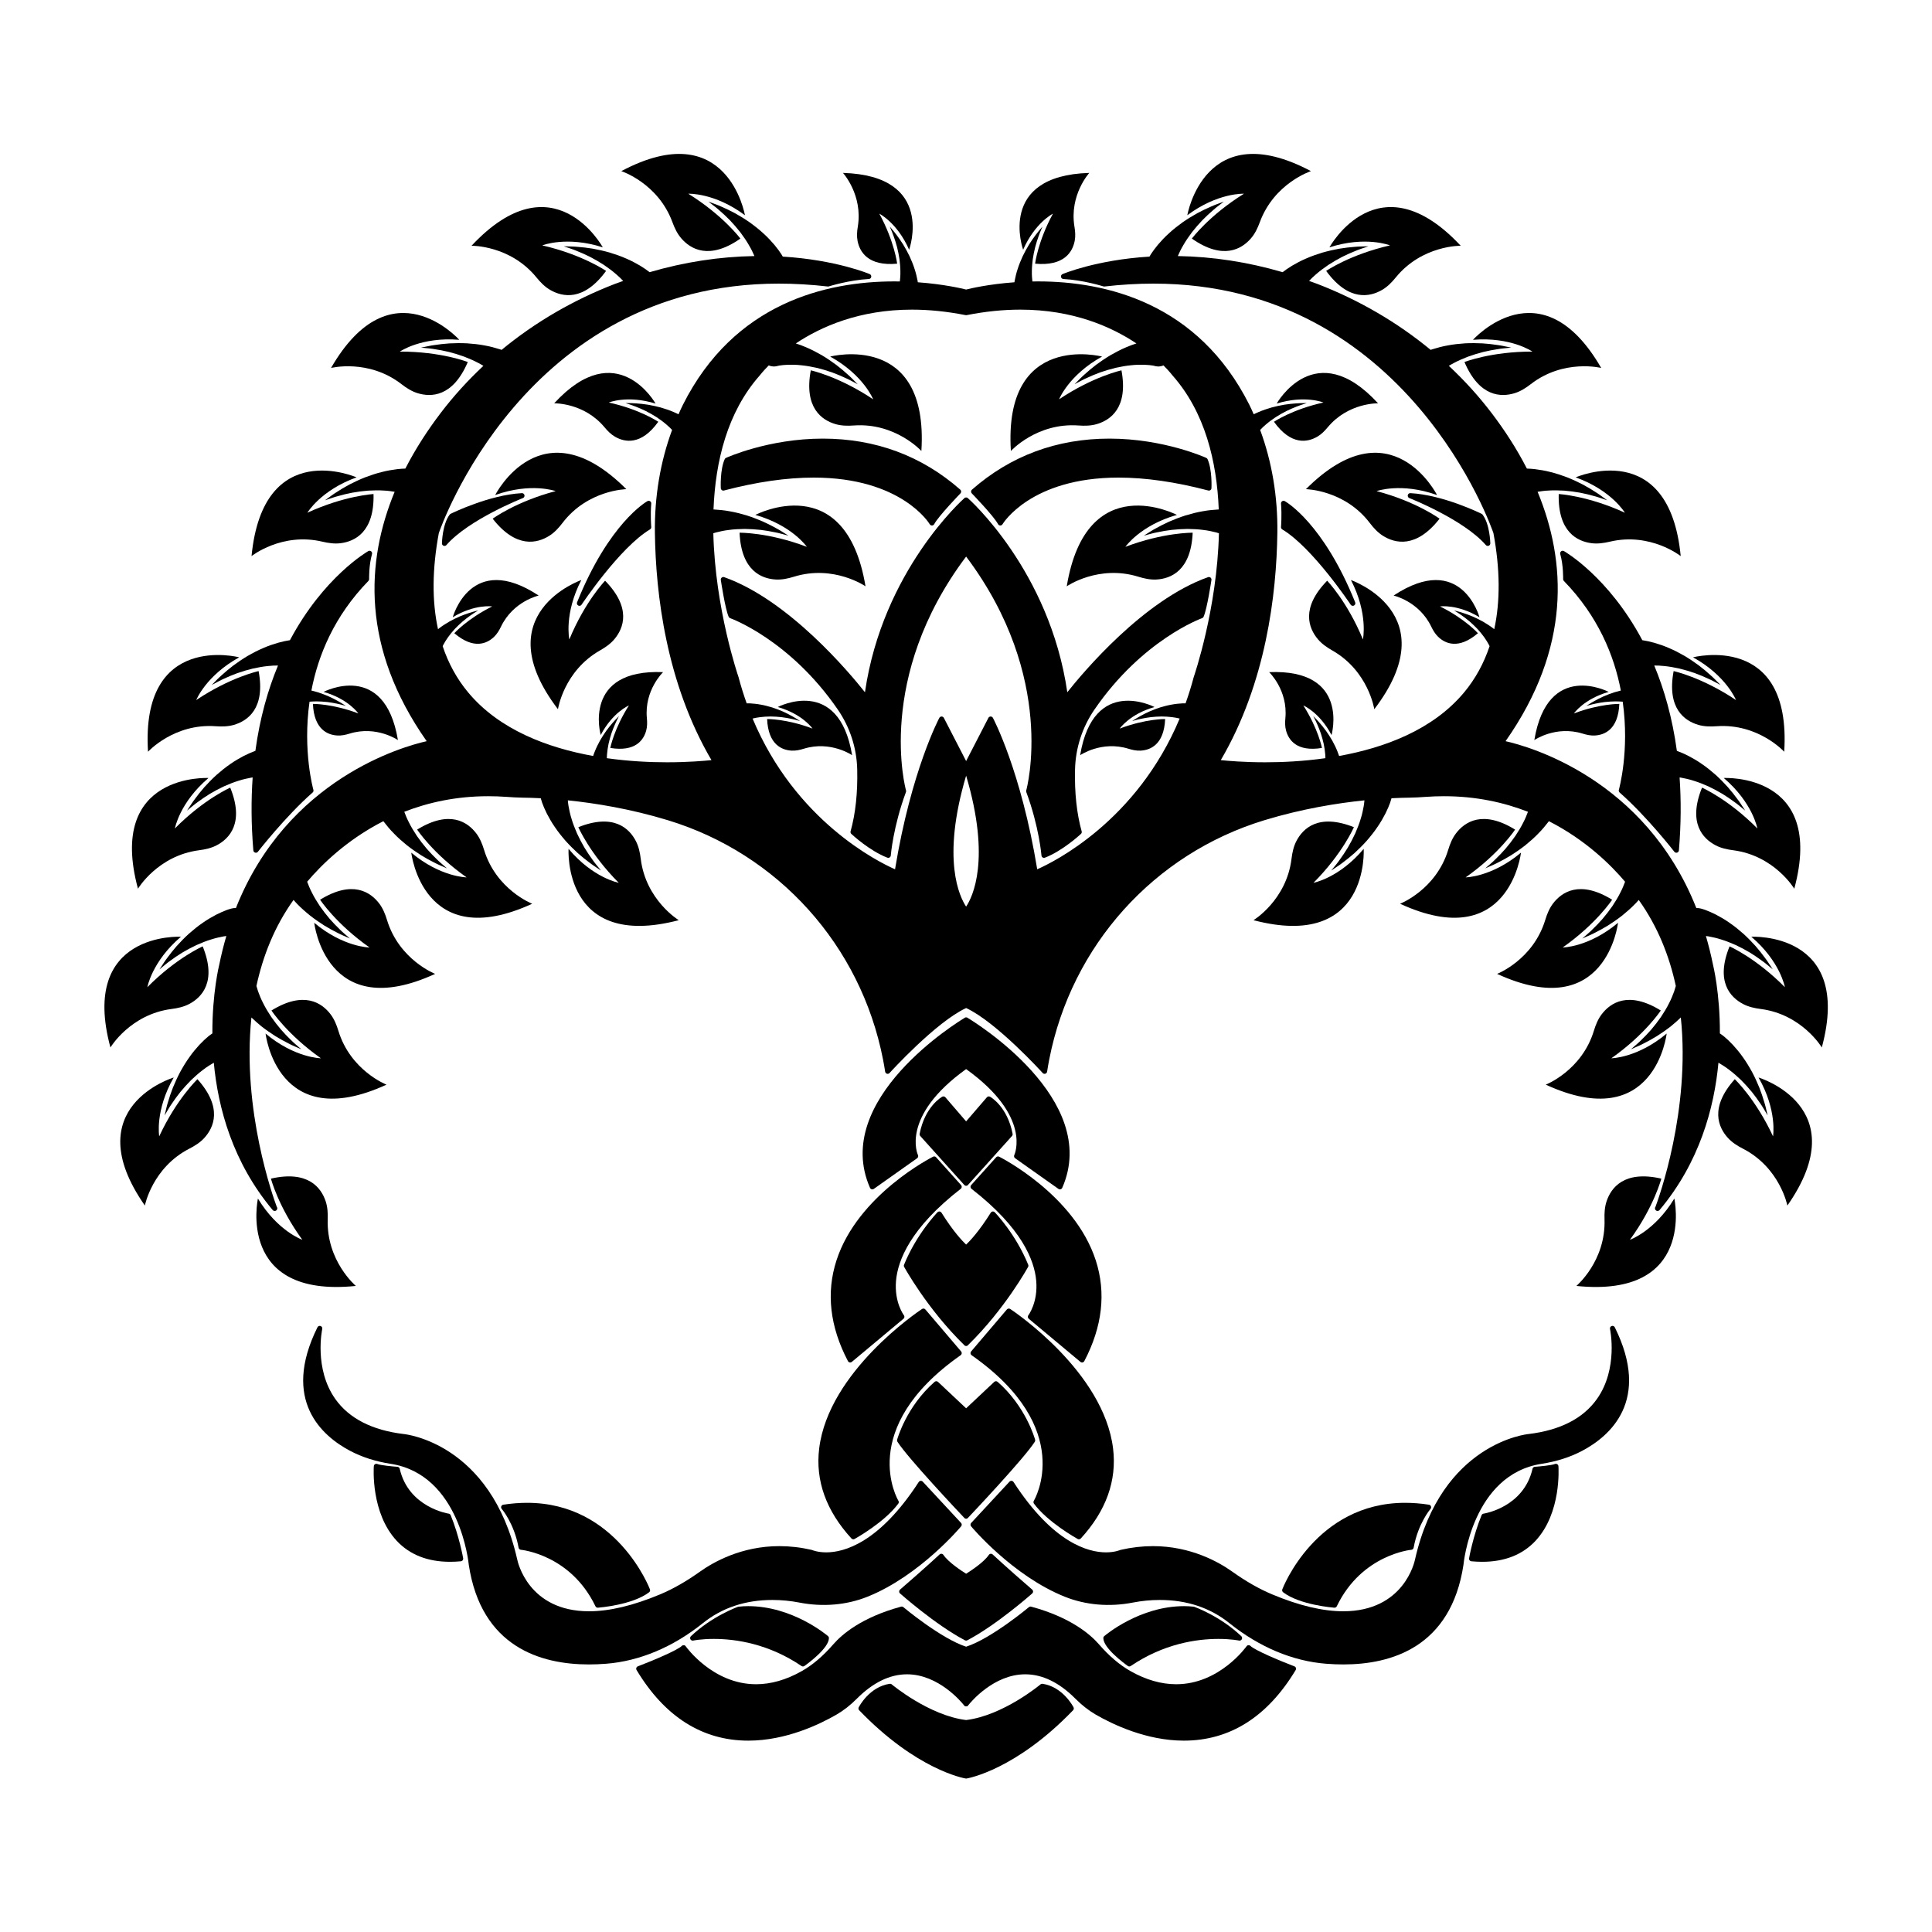 <?xml version="1.0" encoding="UTF-8" standalone="no"?>
<!DOCTYPE svg PUBLIC "-//W3C//DTD SVG 1.1//EN" "http://www.w3.org/Graphics/SVG/1.1/DTD/svg11.dtd">
<svg width="100%" height="100%" viewBox="0 0 800 800" version="1.1" xmlns="http://www.w3.org/2000/svg" xmlns:xlink="http://www.w3.org/1999/xlink" xml:space="preserve" xmlns:serif="http://www.serif.com/" style="fill-rule:evenodd;clip-rule:evenodd;stroke-linejoin:round;stroke-miterlimit:2;">
    <g transform="matrix(1,0,0,1,1.169,28.703)">
        <g id="leafage">
            <g transform="matrix(2.607,0,0,2.607,-49.871,-487.729)">
                <path d="M277.569,372.994C281.42,367.699 282.553,363.278 282.553,363.278C276.635,361.928 274.579,364.734 273.865,366.863C273.555,367.787 273.5,368.772 273.533,369.746C273.754,376.376 269.062,380.324 269.062,380.324C288.088,382.277 284.619,366.444 284.619,366.444C281.485,371.621 277.569,372.994 277.569,372.994Z" style="fill-rule:nonzero;stroke-width:0.38px;"/>
            </g>
            <g transform="matrix(2.607,0,0,2.607,-49.871,-487.729)">
                <path d="M283.403,340.239C278.766,344.127 274.617,344.163 274.617,344.163C279.971,340.394 282.471,336.576 282.471,336.576C277.305,333.388 274.453,335.38 273.09,337.165C272.499,337.938 272.129,338.854 271.845,339.786C269.915,346.132 264.199,348.354 264.199,348.354C281.575,356.345 283.403,340.239 283.403,340.239Z" style="fill-rule:nonzero;stroke-width:0.38px;"/>
            </g>
            <g transform="matrix(2.607,0,0,2.607,-49.871,-487.729)">
                <path d="M275.677,322.645C271.04,326.532 266.89,326.568 266.89,326.568C272.245,322.799 274.744,318.98 274.744,318.98C269.579,315.793 266.727,317.785 265.363,319.569C264.772,320.343 264.403,321.259 264.119,322.19C262.188,328.537 256.471,330.759 256.471,330.759C273.849,338.75 275.677,322.645 275.677,322.645Z" style="fill-rule:nonzero;stroke-width:0.38px;"/>
            </g>
            <g transform="matrix(2.607,0,0,2.607,-49.871,-487.729)">
                <path d="M297.996,347.219C301,352.472 300.299,356.562 300.299,356.562C297.54,350.625 294.225,347.487 294.225,347.487C290.171,352.006 291.626,355.166 293.141,356.824C293.798,357.543 294.633,358.069 295.5,358.513C301.404,361.539 302.577,367.558 302.577,367.558C313.522,351.874 297.996,347.219 297.996,347.219Z" style="fill-rule:nonzero;stroke-width:0.38px;"/>
            </g>
            <g transform="matrix(2.607,0,0,2.607,-49.871,-487.729)">
                <path d="M296.849,324.861C301.455,328.786 302.181,332.871 302.181,332.871C297.573,328.219 293.392,326.39 293.392,326.39C291.108,332.015 293.547,334.495 295.534,335.542C296.396,335.997 297.359,336.208 298.326,336.333C304.905,337.18 308.047,342.446 308.047,342.446C313.034,323.982 296.849,324.861 296.849,324.861Z" style="fill-rule:nonzero;stroke-width:0.38px;"/>
            </g>
            <g transform="matrix(2.607,0,0,2.607,-49.871,-487.729)">
                <path d="M292.475,299.647C297.081,303.573 297.807,307.658 297.807,307.658C293.199,303.006 289.018,301.177 289.018,301.177C286.734,306.802 289.173,309.282 291.16,310.329C292.021,310.784 292.985,310.995 293.952,311.12C300.531,311.967 303.673,317.233 303.673,317.233C308.66,298.769 292.475,299.647 292.475,299.647Z" style="fill-rule:nonzero;stroke-width:0.38px;"/>
            </g>
            <g transform="matrix(2.607,0,0,2.607,-49.871,-487.729)">
                <path d="M294.416,287.264C288.973,283.625 284.51,282.667 284.51,282.667C283.396,288.634 286.28,290.578 288.436,291.208C289.371,291.481 290.358,291.496 291.33,291.425C297.946,290.943 302.075,295.476 302.075,295.476C303.277,276.388 287.593,280.479 287.593,280.479C292.89,283.406 294.416,287.264 294.416,287.264Z" style="fill-rule:nonzero;stroke-width:0.38px;"/>
            </g>
            <g transform="matrix(2.607,0,0,2.607,-49.871,-487.729)">
                <path d="M260.262,311.506C255.625,315.394 251.476,315.43 251.476,315.43C256.829,311.661 259.329,307.842 259.329,307.842C254.164,304.655 251.312,306.646 249.949,308.431C249.357,309.205 248.988,310.12 248.705,311.052C246.773,317.399 241.058,319.621 241.058,319.621C258.433,327.612 260.262,311.506 260.262,311.506Z" style="fill-rule:nonzero;stroke-width:0.38px;"/>
            </g>
            <g transform="matrix(2.607,0,0,2.607,-49.871,-487.729)">
                <path d="M274.191,285.971C274.191,285.971 264.502,280.89 262.383,293.624C262.383,293.624 265.789,291.272 270.066,292.598C270.694,292.793 271.345,292.933 272.001,292.896C273.515,292.811 275.708,291.973 275.884,287.879C275.884,287.879 272.804,287.829 268.67,289.392C268.67,289.392 270.263,287.087 274.191,285.971Z" style="fill-rule:nonzero;stroke-width:0.38px;"/>
            </g>
            <g transform="matrix(2.607,0,0,2.607,-49.871,-487.729)">
                <path d="M276.768,257.511C270.815,254.783 266.258,254.546 266.258,254.546C266.104,260.614 269.261,262.075 271.49,262.354C272.456,262.476 273.433,262.334 274.381,262.11C280.836,260.583 285.634,264.402 285.634,264.402C283.789,245.366 268.954,251.896 268.954,251.896C274.647,253.944 276.768,257.511 276.768,257.511Z" style="fill-rule:nonzero;stroke-width:0.38px;"/>
            </g>
            <g transform="matrix(2.607,0,0,2.607,-49.871,-487.729)">
                <path d="M226.104,253.771C226.104,253.771 232.236,253.867 236.253,259.146C236.843,259.921 237.507,260.65 238.331,261.171C240.229,262.37 243.596,263.246 247.331,258.461C247.331,258.461 243.66,255.75 237.329,254.078C237.329,254.078 241.232,252.668 246.932,254.702C246.932,254.702 239.618,240.237 226.104,253.771Z" style="fill-rule:nonzero;stroke-width:0.38px;"/>
            </g>
            <g transform="matrix(2.607,0,0,2.607,-49.871,-487.729)">
                <path d="M262.081,231.919C255.533,231.904 251.287,233.577 251.287,233.577C253.663,239.163 257.14,239.184 259.285,238.515C260.215,238.224 261.045,237.69 261.815,237.093C267.057,233.028 273.006,234.516 273.006,234.516C263.437,217.956 252.642,230.047 252.642,230.047C258.673,229.552 262.081,231.919 262.081,231.919Z" style="fill-rule:nonzero;stroke-width:0.38px;"/>
            </g>
            <g transform="matrix(2.607,0,0,2.607,-49.871,-487.729)">
                <path d="M253.672,274.112C253.672,274.112 250.802,263.555 240.029,270.668C240.029,270.668 244.07,271.563 246.009,275.6C246.294,276.192 246.634,276.765 247.108,277.221C248.201,278.271 250.307,279.308 253.426,276.651C253.426,276.651 251.367,274.36 247.409,272.395C247.409,272.395 250.181,271.993 253.672,274.112Z" style="fill-rule:nonzero;stroke-width:0.38px;"/>
            </g>
            <g transform="matrix(2.607,0,0,2.607,-49.871,-487.729)">
                <path d="M239.461,215.049C233.08,216.514 229.321,219.104 229.321,219.104C232.899,224.008 236.292,223.243 238.229,222.106C239.069,221.613 239.757,220.905 240.372,220.149C244.559,215.004 250.69,215.108 250.69,215.108C237.625,201.141 229.843,215.36 229.843,215.36C235.606,213.513 239.461,215.049 239.461,215.049Z" style="fill-rule:nonzero;stroke-width:0.38px;"/>
            </g>
            <g transform="matrix(2.607,0,0,2.607,-49.871,-487.729)">
                <path d="M236.965,288.721C248.571,273.52 233.258,268.205 233.258,268.205C236.035,273.582 235.16,277.638 235.16,277.638C232.656,271.588 229.479,268.312 229.479,268.312C225.236,272.653 226.554,275.872 227.997,277.594C228.623,278.34 229.434,278.901 230.282,279.382C236.05,282.658 236.965,288.721 236.965,288.721Z" style="fill-rule:nonzero;stroke-width:0.38px;"/>
            </g>
            <g transform="matrix(2.607,0,0,2.607,-49.871,-487.729)">
                <path d="M235.28,310.902C231.389,315.537 227.309,316.293 227.309,316.293C231.927,311.651 233.725,307.457 233.725,307.457C228.083,305.215 225.622,307.672 224.589,309.667C224.141,310.532 223.937,311.497 223.819,312.464C223.021,319.05 217.778,322.231 217.778,322.231C236.278,327.081 235.28,310.902 235.28,310.902Z" style="fill-rule:nonzero;stroke-width:0.38px;"/>
            </g>
            <g transform="matrix(2.607,0,0,2.607,-49.871,-487.729)">
                <path d="M222.946,292.099C223.339,293.563 224.609,295.538 228.651,294.873C228.651,294.873 228.07,291.848 225.694,288.122C225.694,288.122 228.276,289.208 230.173,292.825C230.173,292.825 233.163,282.301 220.265,282.833C220.265,282.833 223.264,285.687 222.841,290.144C222.779,290.798 222.775,291.464 222.946,292.099Z" style="fill-rule:nonzero;stroke-width:0.38px;"/>
            </g>
            <g transform="matrix(2.607,0,0,2.607,-49.871,-487.729)">
                <path d="M216.262,206.845C210.702,210.303 207.988,213.972 207.988,213.972C212.964,217.449 215.925,215.624 217.388,213.919C218.022,213.18 218.443,212.288 218.779,211.374C221.069,205.147 226.902,203.255 226.902,203.255C210.01,194.286 207.267,210.261 207.267,210.261C212.118,206.644 216.262,206.845 216.262,206.845Z" style="fill-rule:nonzero;stroke-width:0.38px;"/>
            </g>
            <g transform="matrix(2.607,0,0,2.607,-49.871,-487.729)">
                <path d="M221.461,240.177C225.925,238.793 228.891,240.007 228.891,240.007C223.952,241.092 221.03,243.065 221.03,243.065C223.757,246.879 226.383,246.312 227.888,245.448C228.54,245.074 229.077,244.532 229.557,243.953C232.829,240.01 237.563,240.135 237.563,240.135C227.575,229.252 221.461,240.177 221.461,240.177Z" style="fill-rule:nonzero;stroke-width:0.38px;"/>
            </g>
            <g transform="matrix(2.607,0,0,2.607,-49.871,-487.729)">
                <path d="M189.988,243.656C190.959,243.727 191.946,243.712 192.881,243.438C195.037,242.809 197.921,240.865 196.807,234.898C196.807,234.898 192.344,235.856 186.901,239.495C186.901,239.495 188.428,235.637 193.724,232.709C193.724,232.709 178.04,228.619 179.242,247.707C179.242,247.707 183.372,243.174 189.988,243.656Z" style="fill-rule:nonzero;stroke-width:0.38px;"/>
            </g>
            <g transform="matrix(2.607,0,0,2.607,-49.871,-487.729)">
                <path d="M188.115,269.198C188.115,269.198 193.162,265.714 199.499,267.679C200.429,267.967 201.394,268.175 202.366,268.121C204.608,267.994 207.857,266.752 208.119,260.688C208.119,260.688 203.556,260.613 197.431,262.928C197.431,262.928 199.79,259.514 205.611,257.859C205.611,257.859 191.255,250.332 188.115,269.198Z" style="fill-rule:nonzero;stroke-width:0.38px;"/>
            </g>
            <g transform="matrix(2.607,0,0,2.607,-49.871,-487.729)">
                <path d="M190.244,296.026C190.244,296.026 193.65,293.675 197.926,295.001C198.554,295.196 199.206,295.336 199.862,295.299C201.375,295.213 203.568,294.375 203.745,290.282C203.745,290.282 200.665,290.232 196.531,291.795C196.531,291.795 198.123,289.49 202.052,288.374C202.052,288.374 192.363,283.292 190.244,296.026Z" style="fill-rule:nonzero;stroke-width:0.38px;"/>
            </g>
            <g transform="matrix(2.607,0,0,2.607,-49.871,-487.729)">
                <path d="M185.924,210.011C183.51,214.456 183.089,217.955 183.089,217.955C187.757,218.39 189.048,216.034 189.38,214.332C189.524,213.593 189.466,212.833 189.342,212.091C188.503,207.036 191.697,203.539 191.697,203.539C176.931,203.966 181.188,215.739 181.188,215.739C183.064,211.458 185.924,210.011 185.924,210.011Z" style="fill-rule:nonzero;stroke-width:0.38px;"/>
            </g>
            <g transform="matrix(2.607,0,0,2.607,-49.871,-487.729)">
                <path d="M151.387,243.438C152.322,243.712 153.309,243.727 154.281,243.656C160.897,243.174 165.027,247.707 165.027,247.707C166.229,228.619 150.544,232.709 150.544,232.709C155.841,235.637 157.368,239.495 157.368,239.495C151.924,235.856 147.462,234.898 147.462,234.898C146.347,240.865 149.231,242.809 151.387,243.438Z" style="fill-rule:nonzero;stroke-width:0.38px;"/>
            </g>
            <g transform="matrix(2.607,0,0,2.607,-49.871,-487.729)">
                <path d="M141.902,268.121C142.875,268.175 143.839,267.967 144.77,267.679C151.106,265.714 156.153,269.198 156.153,269.198C153.013,250.332 138.658,257.859 138.658,257.859C144.479,259.514 146.837,262.928 146.837,262.928C140.712,260.613 136.149,260.688 136.149,260.688C136.411,266.752 139.66,267.994 141.902,268.121Z" style="fill-rule:nonzero;stroke-width:0.38px;"/>
            </g>
            <g transform="matrix(2.607,0,0,2.607,-49.871,-487.729)">
                <path d="M142.217,288.374C146.146,289.49 147.737,291.795 147.737,291.795C143.604,290.232 140.524,290.282 140.524,290.282C140.7,294.375 142.893,295.213 144.407,295.299C145.063,295.336 145.714,295.196 146.342,295.001C150.619,293.675 154.025,296.026 154.025,296.026C151.905,283.292 142.217,288.374 142.217,288.374Z" style="fill-rule:nonzero;stroke-width:0.38px;"/>
            </g>
            <g transform="matrix(2.607,0,0,2.607,-49.871,-487.729)">
                <path d="M125.489,211.374C125.825,212.288 126.246,213.18 126.881,213.919C128.343,215.624 131.305,217.449 136.28,213.972C136.28,213.972 133.566,210.303 128.006,206.845C128.006,206.845 132.151,206.644 137.002,210.261C137.002,210.261 134.258,194.286 117.366,203.255C117.366,203.255 123.199,205.147 125.489,211.374Z" style="fill-rule:nonzero;stroke-width:0.38px;"/>
            </g>
            <g transform="matrix(2.607,0,0,2.607,-49.871,-487.729)">
                <path d="M154.926,212.091C154.803,212.833 154.745,213.593 154.889,214.332C155.22,216.034 156.511,218.39 161.179,217.955C161.179,217.955 160.758,214.456 158.345,210.011C158.345,210.011 161.205,211.458 163.081,215.739C163.081,215.739 167.337,203.966 152.571,203.539C152.571,203.539 155.766,207.036 154.926,212.091Z" style="fill-rule:nonzero;stroke-width:0.38px;"/>
            </g>
            <g transform="matrix(2.607,0,0,2.607,-49.871,-487.729)">
                <path d="M105.938,261.171C106.761,260.65 107.426,259.921 108.016,259.146C112.033,253.867 118.165,253.771 118.165,253.771C104.65,240.237 97.336,254.702 97.336,254.702C103.037,252.668 106.939,254.078 106.939,254.078C100.609,255.75 96.937,258.461 96.937,258.461C100.673,263.246 104.039,262.37 105.938,261.171Z" style="fill-rule:nonzero;stroke-width:0.38px;"/>
            </g>
            <g transform="matrix(2.607,0,0,2.607,-49.871,-487.729)">
                <path d="M113.987,279.382C114.834,278.901 115.646,278.34 116.272,277.594C117.714,275.872 119.032,272.653 114.79,268.312C114.79,268.312 111.612,271.588 109.109,277.638C109.109,277.638 108.234,273.582 111.011,268.205C111.011,268.205 95.697,273.52 107.304,288.721C107.304,288.721 108.218,282.658 113.987,279.382Z" style="fill-rule:nonzero;stroke-width:0.38px;"/>
            </g>
            <g transform="matrix(2.607,0,0,2.607,-49.871,-487.729)">
                <path d="M124.003,282.833C111.106,282.301 114.095,292.825 114.095,292.825C115.993,289.208 118.574,288.122 118.574,288.122C116.198,291.848 115.617,294.873 115.617,294.873C119.66,295.538 120.929,293.563 121.323,292.099C121.493,291.464 121.489,290.798 121.427,290.144C121.005,285.687 124.003,282.833 124.003,282.833Z" style="fill-rule:nonzero;stroke-width:0.38px;"/>
            </g>
            <g transform="matrix(2.607,0,0,2.607,-49.871,-487.729)">
                <path d="M103.897,220.149C104.512,220.905 105.2,221.613 106.04,222.106C107.977,223.243 111.37,224.008 114.947,219.104C114.947,219.104 111.189,216.514 104.808,215.049C104.808,215.049 108.662,213.513 114.425,215.36C114.425,215.36 106.644,201.141 93.578,215.108C93.578,215.108 99.709,215.004 103.897,220.149Z" style="fill-rule:nonzero;stroke-width:0.38px;"/>
            </g>
            <g transform="matrix(2.607,0,0,2.607,-49.871,-487.729)">
                <path d="M115.377,240.007C115.377,240.007 118.343,238.793 122.808,240.177C122.808,240.177 116.694,229.252 106.705,240.135C106.705,240.135 111.44,240.01 114.711,243.953C115.192,244.532 115.729,245.074 116.381,245.448C117.885,246.312 120.511,246.879 123.238,243.065C123.238,243.065 120.317,241.092 115.377,240.007Z" style="fill-rule:nonzero;stroke-width:0.38px;"/>
            </g>
            <g transform="matrix(2.607,0,0,2.607,-49.871,-487.729)">
                <path d="M90.842,276.651C93.961,279.308 96.068,278.271 97.16,277.221C97.634,276.765 97.974,276.192 98.259,275.6C100.198,271.563 104.239,270.668 104.239,270.668C93.466,263.555 90.595,274.112 90.595,274.112C94.087,271.993 96.859,272.395 96.859,272.395C92.901,274.36 90.842,276.651 90.842,276.651Z" style="fill-rule:nonzero;stroke-width:0.38px;"/>
            </g>
            <g transform="matrix(2.607,0,0,2.607,-49.871,-487.729)">
                <path d="M69.887,262.11C70.835,262.334 71.812,262.476 72.778,262.354C75.007,262.075 78.164,260.614 78.01,254.546C78.01,254.546 73.453,254.783 67.501,257.511C67.501,257.511 69.62,253.944 75.314,251.896C75.314,251.896 60.479,245.366 58.634,264.402C58.634,264.402 63.432,260.583 69.887,262.11Z" style="fill-rule:nonzero;stroke-width:0.38px;"/>
            </g>
            <g transform="matrix(2.607,0,0,2.607,-49.871,-487.729)">
                <path d="M82.453,237.093C83.223,237.69 84.053,238.224 84.983,238.515C87.127,239.184 90.605,239.163 92.981,233.577C92.981,233.577 88.735,231.904 82.188,231.919C82.188,231.919 85.595,229.552 91.627,230.047C91.627,230.047 80.832,217.956 71.262,234.516C71.262,234.516 77.211,233.028 82.453,237.093Z" style="fill-rule:nonzero;stroke-width:0.38px;"/>
            </g>
            <g transform="matrix(2.607,0,0,2.607,-49.871,-487.729)">
                <path d="M75.206,380.324C75.206,380.324 70.514,376.376 70.735,369.746C70.768,368.772 70.713,367.787 70.403,366.863C69.689,364.734 67.633,361.928 61.715,363.278C61.715,363.278 62.848,367.699 66.699,372.994C66.699,372.994 62.783,371.621 59.649,366.444C59.649,366.444 56.18,382.277 75.206,380.324Z" style="fill-rule:nonzero;stroke-width:0.38px;"/>
            </g>
            <g transform="matrix(2.607,0,0,2.607,-49.871,-487.729)">
                <path d="M72.423,339.786C72.139,338.854 71.77,337.938 71.178,337.165C69.815,335.38 66.963,333.388 61.797,336.576C61.797,336.576 64.297,340.394 69.651,344.163C69.651,344.163 65.502,344.127 60.865,340.239C60.865,340.239 62.693,356.345 80.069,348.354C80.069,348.354 74.354,346.132 72.423,339.786Z" style="fill-rule:nonzero;stroke-width:0.38px;"/>
            </g>
            <g transform="matrix(2.607,0,0,2.607,-49.871,-487.729)">
                <path d="M80.149,322.19C79.866,321.259 79.496,320.343 78.905,319.569C77.542,317.785 74.689,315.793 69.524,318.98C69.524,318.98 72.023,322.799 77.378,326.568C77.378,326.568 73.229,326.532 68.591,322.645C68.591,322.645 70.419,338.75 87.796,330.759C87.796,330.759 82.08,328.537 80.149,322.19Z" style="fill-rule:nonzero;stroke-width:0.38px;"/>
            </g>
            <g transform="matrix(2.607,0,0,2.607,-49.871,-487.729)">
                <path d="M103.211,319.621C103.211,319.621 97.495,317.399 95.564,311.052C95.28,310.12 94.911,309.205 94.319,308.431C92.956,306.646 90.105,304.655 84.939,307.842C84.939,307.842 87.438,311.661 92.793,315.43C92.793,315.43 88.643,315.394 84.006,311.506C84.006,311.506 85.834,327.612 103.211,319.621Z" style="fill-rule:nonzero;stroke-width:0.38px;"/>
            </g>
            <g transform="matrix(2.607,0,0,2.607,-49.871,-487.729)">
                <path d="M120.449,312.464C120.332,311.497 120.127,310.532 119.68,309.667C118.647,307.672 116.185,305.215 110.543,307.457C110.543,307.457 112.342,311.651 116.959,316.293C116.959,316.293 112.879,315.537 108.989,310.902C108.989,310.902 107.99,327.081 126.491,322.231C126.491,322.231 121.248,319.05 120.449,312.464Z" style="fill-rule:nonzero;stroke-width:0.38px;"/>
            </g>
            <g transform="matrix(2.607,0,0,2.607,-49.871,-487.729)">
                <path d="M43.969,356.562C43.969,356.562 43.268,352.472 46.272,347.219C46.272,347.219 30.746,351.874 41.691,367.558C41.691,367.558 42.864,361.539 48.768,358.513C49.635,358.069 50.47,357.543 51.127,356.824C52.642,355.166 54.096,352.006 50.043,347.487C50.043,347.487 46.729,350.625 43.969,356.562Z" style="fill-rule:nonzero;stroke-width:0.38px;"/>
            </g>
            <g transform="matrix(2.607,0,0,2.607,-49.871,-487.729)">
                <path d="M45.942,336.333C46.909,336.208 47.873,335.997 48.734,335.542C50.721,334.495 53.16,332.015 50.877,326.39C50.877,326.39 46.695,328.219 42.087,332.871C42.087,332.871 42.814,328.786 47.419,324.861C47.419,324.861 31.234,323.982 36.221,342.446C36.221,342.446 39.363,337.18 45.942,336.333Z" style="fill-rule:nonzero;stroke-width:0.38px;"/>
            </g>
            <g transform="matrix(2.607,0,0,2.607,-49.871,-487.729)">
                <path d="M50.316,311.12C51.283,310.995 52.247,310.784 53.108,310.329C55.095,309.282 57.534,306.802 55.251,301.177C55.251,301.177 51.069,303.006 46.461,307.658C46.461,307.658 47.188,303.573 51.793,299.647C51.793,299.647 35.608,298.769 40.595,317.233C40.595,317.233 43.737,311.967 50.316,311.12Z" style="fill-rule:nonzero;stroke-width:0.38px;"/>
            </g>
            <g transform="matrix(2.607,0,0,2.607,-49.871,-487.729)">
                <path d="M52.939,291.425C53.91,291.496 54.897,291.481 55.832,291.208C57.988,290.578 60.873,288.634 59.758,282.667C59.758,282.667 55.295,283.625 49.852,287.264C49.852,287.264 51.378,283.406 56.675,280.479C56.675,280.479 40.991,276.388 42.192,295.476C42.192,295.476 46.322,290.943 52.939,291.425Z" style="fill-rule:nonzero;stroke-width:0.38px;"/>
            </g>
            <g transform="matrix(2.607,0,0,2.607,-49.871,-487.729)">
                <path d="M68.384,287.879C68.561,291.973 70.753,292.811 72.267,292.896C72.923,292.933 73.574,292.793 74.202,292.598C78.479,291.272 81.885,293.624 81.885,293.624C79.766,280.89 70.077,285.971 70.077,285.971C74.005,287.087 75.597,289.392 75.597,289.392C71.464,287.829 68.384,287.879 68.384,287.879Z" style="fill-rule:nonzero;stroke-width:0.38px;"/>
            </g>
        </g>
        <g id="branches">
            <g transform="matrix(2.607,0,0,2.607,-49.871,-487.729)">
                <path d="M90.107,257.808C88.959,259.315 88.878,262.248 88.875,262.372C88.871,262.543 88.974,262.698 89.133,262.76C89.182,262.778 89.231,262.787 89.28,262.787C89.396,262.787 89.507,262.738 89.586,262.647C93.129,258.58 101.649,255.22 101.735,255.186C101.921,255.113 102.026,254.917 101.984,254.722C101.942,254.528 101.773,254.393 101.566,254.403C96.402,254.674 90.499,257.567 90.25,257.69C90.194,257.718 90.145,257.758 90.107,257.808Z" style="fill-rule:nonzero;stroke-width:0.38px;"/>
            </g>
            <g transform="matrix(2.607,0,0,2.607,-49.871,-487.729)">
                <path d="M254.682,262.647C254.761,262.738 254.873,262.787 254.988,262.787C255.037,262.787 255.087,262.778 255.135,262.76C255.293,262.698 255.397,262.543 255.394,262.372C255.391,262.248 255.31,259.315 254.161,257.808C254.123,257.758 254.075,257.718 254.018,257.69C253.769,257.567 247.866,254.674 242.702,254.403C242.495,254.393 242.327,254.528 242.284,254.722C242.243,254.917 242.348,255.113 242.534,255.186C242.619,255.22 251.139,258.58 254.682,262.647Z" style="fill-rule:nonzero;stroke-width:0.38px;"/>
            </g>
            <g transform="matrix(2.607,0,0,2.607,-49.871,-487.729)">
                <path d="M53.923,283.295C53.406,283.738 53.022,284.16 52.741,284.435C52.464,284.714 52.306,284.873 52.306,284.873C52.306,284.873 52.505,284.768 52.853,284.583C53.203,284.404 53.683,284.123 54.298,283.858C54.896,283.567 55.617,283.28 56.383,282.992C57.159,282.721 57.989,282.47 58.821,282.269C59.659,282.085 60.491,281.932 61.27,281.861C61.837,281.794 62.355,281.782 62.837,281.781C61.252,285.592 59.958,290.088 59.243,295.342C59.195,295.359 59.153,295.374 59.097,295.392C58.657,295.553 58.064,295.803 57.396,296.142C56.736,296.494 55.985,296.914 55.248,297.44C54.499,297.948 53.759,298.553 53.052,299.174C52.355,299.81 51.705,300.477 51.127,301.121C50.562,301.78 50.055,302.397 49.659,302.957C49.241,303.494 48.949,303.984 48.728,304.309C48.512,304.638 48.389,304.826 48.389,304.826C48.389,304.826 48.563,304.683 48.867,304.433C49.175,304.188 49.588,303.815 50.138,303.433C50.667,303.029 51.315,302.604 52.008,302.168C52.714,301.749 53.478,301.337 54.253,300.973C55.038,300.626 55.823,300.31 56.572,300.085C57.314,299.841 58.019,299.699 58.608,299.586C58.683,299.574 58.739,299.57 58.811,299.559C58.564,303.111 58.57,306.96 58.92,311.146C58.934,311.313 59.049,311.454 59.21,311.501C59.248,311.513 59.286,311.518 59.325,311.518C59.448,311.518 59.567,311.462 59.646,311.361C59.689,311.305 64.063,305.693 68.337,301.951C68.457,301.847 68.504,301.684 68.46,301.532C68.429,301.426 66.736,295.373 67.845,287.525C68.201,287.498 68.565,287.479 68.939,287.475C69.517,287.48 70.101,287.519 70.652,287.578C71.2,287.651 71.717,287.73 72.155,287.83C72.6,287.91 72.958,288.022 73.216,288.086C73.473,288.155 73.62,288.194 73.62,288.194C73.62,288.194 73.491,288.113 73.267,287.972C73.04,287.834 72.723,287.615 72.315,287.403C71.916,287.17 71.432,286.934 70.9,286.688C70.364,286.455 69.778,286.228 69.171,286.033C68.831,285.931 68.486,285.838 68.143,285.755C69.205,280.205 71.737,273.957 77.197,268.344C77.273,268.266 77.315,268.159 77.312,268.049C77.311,268.028 77.252,265.904 77.77,264.07C77.814,263.912 77.759,263.743 77.631,263.642C77.503,263.54 77.327,263.525 77.183,263.604C77.061,263.672 70.093,267.681 64.733,277.76C64.714,277.762 64.701,277.764 64.681,277.766C64.218,277.836 63.587,277.962 62.865,278.162C62.147,278.375 61.328,278.637 60.501,279.004C59.665,279.353 58.819,279.798 58.003,280.265C57.193,280.75 56.422,281.274 55.728,281.789C55.043,282.322 54.423,282.826 53.923,283.295Z" style="fill-rule:nonzero;stroke-width:0.38px;"/>
            </g>
            <g transform="matrix(2.607,0,0,2.607,-49.871,-487.729)">
                <path d="M281.403,278.162C280.681,277.962 280.05,277.836 279.587,277.766C279.567,277.764 279.554,277.762 279.535,277.76C274.175,267.681 267.208,263.672 267.085,263.604C266.941,263.525 266.765,263.54 266.637,263.642C266.509,263.743 266.454,263.912 266.499,264.07C267.016,265.904 266.958,268.028 266.957,268.049C266.954,268.159 266.995,268.266 267.071,268.344C272.531,273.957 275.063,280.205 276.125,285.755C275.782,285.838 275.437,285.931 275.097,286.033C274.491,286.228 273.904,286.455 273.368,286.688C272.837,286.934 272.353,287.17 271.953,287.403C271.545,287.615 271.229,287.834 271.001,287.972C270.777,288.113 270.648,288.194 270.648,288.194C270.648,288.194 270.795,288.155 271.052,288.086C271.31,288.022 271.668,287.91 272.113,287.83C272.551,287.73 273.068,287.651 273.616,287.578C274.167,287.519 274.751,287.48 275.329,287.475C275.703,287.479 276.067,287.498 276.423,287.525C277.533,295.373 275.839,301.426 275.809,301.532C275.764,301.684 275.812,301.847 275.931,301.951C280.205,305.693 284.58,311.305 284.623,311.361C284.701,311.462 284.82,311.518 284.943,311.518C284.982,311.518 285.021,311.513 285.059,311.501C285.219,311.454 285.334,311.313 285.348,311.146C285.698,306.96 285.704,303.111 285.457,299.559C285.529,299.57 285.585,299.574 285.66,299.586C286.249,299.699 286.954,299.841 287.696,300.085C288.446,300.31 289.23,300.626 290.015,300.973C290.791,301.337 291.554,301.749 292.26,302.168C292.953,302.604 293.602,303.029 294.13,303.433C294.68,303.815 295.093,304.188 295.401,304.433C295.705,304.683 295.879,304.826 295.879,304.826C295.879,304.826 295.756,304.638 295.541,304.309C295.319,303.984 295.027,303.494 294.609,302.957C294.213,302.397 293.707,301.78 293.142,301.121C292.563,300.477 291.913,299.81 291.216,299.174C290.509,298.553 289.77,297.948 289.021,297.44C288.283,296.914 287.532,296.494 286.872,296.142C286.204,295.803 285.611,295.553 285.171,295.392C285.116,295.374 285.073,295.359 285.025,295.342C284.311,290.088 283.017,285.592 281.431,281.781C281.913,281.782 282.431,281.794 282.998,281.861C283.777,281.932 284.609,282.085 285.447,282.269C286.279,282.47 287.109,282.721 287.885,282.992C288.651,283.28 289.372,283.567 289.97,283.858C290.585,284.123 291.065,284.404 291.416,284.583C291.763,284.768 291.962,284.873 291.962,284.873C291.962,284.873 291.804,284.714 291.527,284.435C291.246,284.16 290.862,283.738 290.345,283.295C289.845,282.826 289.226,282.322 288.541,281.789C287.846,281.274 287.075,280.75 286.265,280.265C285.449,279.798 284.603,279.353 283.768,279.004C282.94,278.637 282.121,278.375 281.403,278.162Z" style="fill-rule:nonzero;stroke-width:0.38px;"/>
            </g>
            <g transform="matrix(2.607,0,0,2.607,-49.871,-487.729)">
                <path d="M121.935,255.684C121.809,255.603 121.648,255.598 121.517,255.671C121.269,255.81 115.384,259.221 110.34,271.742C110.262,271.935 110.343,272.155 110.527,272.252C110.587,272.284 110.652,272.299 110.716,272.299C110.848,272.299 110.977,272.234 111.054,272.118C111.114,272.027 117.102,263.053 121.924,260.16C122.057,260.08 122.133,259.932 122.12,259.777C122.118,259.76 121.967,257.927 122.12,256.059C122.132,255.909 122.061,255.765 121.935,255.684Z" style="fill-rule:nonzero;stroke-width:0.38px;"/>
            </g>
            <g transform="matrix(2.607,0,0,2.607,-49.871,-487.729)">
                <path d="M222.344,260.16C227.167,263.053 233.155,272.027 233.214,272.118C233.292,272.234 233.421,272.299 233.553,272.299C233.616,272.299 233.681,272.284 233.742,272.252C233.925,272.155 234.007,271.935 233.929,271.742C228.884,259.221 223,255.81 222.751,255.671C222.621,255.598 222.459,255.603 222.334,255.684C222.208,255.765 222.136,255.909 222.149,256.059C222.302,257.927 222.15,259.76 222.149,259.777C222.136,259.932 222.212,260.08 222.344,260.16Z" style="fill-rule:nonzero;stroke-width:0.38px;"/>
            </g>
            <g transform="matrix(2.607,0,0,2.607,-49.871,-487.729)">
                <path d="M133.332,253.918C133.431,253.991 133.557,254.016 133.675,253.983C138.842,252.622 143.639,251.932 147.931,251.932C161.896,251.932 166.312,259.265 166.354,259.338C166.426,259.464 166.561,259.541 166.706,259.541L166.712,259.541C166.86,259.538 166.995,259.457 167.063,259.326C167.75,258.04 171.2,254.473 171.234,254.437C171.312,254.357 171.353,254.249 171.348,254.138C171.344,254.027 171.294,253.922 171.21,253.85C165.081,248.469 157.729,245.741 149.362,245.741C140.715,245.741 134.054,248.774 133.987,248.805C133.898,248.846 133.827,248.918 133.787,249.008C133.035,250.7 133.161,253.493 133.167,253.61C133.172,253.733 133.233,253.846 133.332,253.918Z" style="fill-rule:nonzero;stroke-width:0.38px;"/>
            </g>
            <g transform="matrix(2.607,0,0,2.607,-49.871,-487.729)">
                <path d="M177.205,259.326C177.274,259.457 177.409,259.538 177.556,259.541L177.563,259.541C177.708,259.541 177.842,259.464 177.915,259.338C177.958,259.265 182.372,251.932 196.338,251.932C200.63,251.932 205.426,252.622 210.593,253.983C210.712,254.016 210.838,253.991 210.937,253.918C211.036,253.846 211.096,253.733 211.102,253.61C211.108,253.493 211.233,250.7 210.482,249.008C210.442,248.918 210.371,248.846 210.281,248.805C210.215,248.774 203.554,245.741 194.907,245.741C186.539,245.741 179.188,248.469 173.058,253.85C172.975,253.922 172.925,254.027 172.92,254.138C172.916,254.249 172.957,254.357 173.034,254.437C173.069,254.473 176.52,258.04 177.205,259.326Z" style="fill-rule:nonzero;stroke-width:0.38px;"/>
            </g>
            <g transform="matrix(2.607,0,0,2.607,-49.871,-487.729)">
                <path d="M156.065,286.027C153.609,282.928 143.953,271.376 133.707,267.747C133.573,267.697 133.423,267.726 133.314,267.816C133.204,267.907 133.149,268.048 133.17,268.189C133.198,268.376 133.861,272.789 134.418,274.042C134.463,274.144 134.549,274.223 134.655,274.26C134.749,274.292 144.123,277.669 151.758,288.785C153.693,291.603 154.758,294.896 154.836,298.308C154.921,302 154.567,305.3 153.782,308.119C153.741,308.265 153.785,308.42 153.896,308.524C154.012,308.633 156.781,311.205 159.617,312.302C159.664,312.321 159.713,312.33 159.763,312.33C159.839,312.33 159.914,312.309 159.979,312.268C160.088,312.199 160.158,312.083 160.168,311.956C160.171,311.91 160.547,307.351 162.578,301.877C162.608,301.796 162.611,301.707 162.587,301.623C162.536,301.445 157.656,283.73 172.134,264.475C186.613,283.73 181.733,301.445 181.681,301.623C181.657,301.707 181.661,301.796 181.69,301.877C183.721,307.351 184.098,311.91 184.101,311.956C184.111,312.083 184.181,312.199 184.289,312.268C184.354,312.309 184.43,312.33 184.505,312.33C184.555,312.33 184.604,312.321 184.651,312.302C187.487,311.205 190.256,308.633 190.373,308.524C190.483,308.42 190.527,308.265 190.486,308.119C189.701,305.3 189.347,302 189.432,298.308C189.511,294.896 190.575,291.603 192.51,288.785C200.146,277.669 209.52,274.292 209.613,274.26C209.719,274.223 209.805,274.144 209.851,274.042C210.407,272.789 211.07,268.376 211.099,268.189C211.119,268.048 211.064,267.907 210.955,267.816C210.845,267.726 210.696,267.697 210.562,267.747C200.316,271.376 190.659,282.928 188.204,286.027C185.393,266.672 172.523,255.292 172.391,255.178C172.387,255.174 172.381,255.175 172.377,255.171C172.354,255.154 172.339,255.127 172.312,255.115C172.285,255.103 172.255,255.109 172.227,255.103C172.195,255.095 172.167,255.09 172.134,255.09C172.102,255.09 172.073,255.095 172.042,255.103C172.013,255.109 171.984,255.103 171.957,255.115C171.929,255.127 171.915,255.154 171.892,255.171C171.887,255.175 171.881,255.174 171.877,255.178C171.746,255.292 158.876,266.672 156.065,286.027Z" style="fill-rule:nonzero;stroke-width:0.38px;"/>
            </g>
            <g transform="matrix(2.607,0,0,2.607,-49.871,-487.729)">
                <path d="M139.354,235.708C139.372,235.683 139.852,235.05 140.784,234.116C140.994,234.2 141.215,234.262 141.452,234.278C141.634,234.29 141.812,234.279 141.982,234.248L142.04,234.237C142.034,234.238 142.118,234.223 142.149,234.208C142.177,234.189 142.314,234.168 142.46,234.138C142.775,234.087 143.254,234.032 143.854,234.01C144.454,234.002 145.173,234 145.949,234.092C146.729,234.163 147.561,234.316 148.398,234.5C149.231,234.701 150.061,234.952 150.836,235.223C151.603,235.511 152.323,235.798 152.921,236.089C153.537,236.354 154.016,236.636 154.367,236.814C154.715,236.999 154.914,237.104 154.914,237.104C154.914,237.104 154.755,236.945 154.479,236.666C154.197,236.391 153.813,235.969 153.296,235.526C152.797,235.057 152.177,234.553 151.492,234.02C150.797,233.505 150.026,232.98 149.217,232.496C148.4,232.029 147.555,231.584 146.719,231.235C146.155,230.985 145.609,230.794 145.083,230.625C149.071,227.964 155.17,225.255 163.526,225.255C166.259,225.255 169.117,225.548 172.021,226.122C172.027,226.124 172.034,226.124 172.04,226.125C172.048,226.126 172.056,226.128 172.064,226.129C172.087,226.134 172.111,226.127 172.134,226.127C172.158,226.127 172.181,226.134 172.204,226.129C172.212,226.128 172.22,226.126 172.229,226.125C172.235,226.124 172.241,226.124 172.248,226.122C175.151,225.548 178.009,225.255 180.742,225.255C189.099,225.255 195.198,227.964 199.186,230.625C198.66,230.794 198.113,230.985 197.549,231.235C196.714,231.584 195.869,232.029 195.052,232.496C194.242,232.98 193.472,233.505 192.776,234.02C192.092,234.553 191.472,235.057 190.972,235.526C190.456,235.969 190.071,236.391 189.79,236.666C189.513,236.945 189.355,237.104 189.355,237.104C189.355,237.104 189.554,236.999 189.902,236.814C190.252,236.636 190.732,236.354 191.347,236.089C191.945,235.798 192.666,235.511 193.432,235.223C194.208,234.952 195.038,234.701 195.87,234.5C196.708,234.316 197.54,234.163 198.319,234.092C199.095,234 199.814,234.002 200.414,234.01C201.014,234.032 201.493,234.087 201.808,234.138C201.954,234.168 202.092,234.189 202.12,234.208C202.151,234.223 202.234,234.238 202.229,234.237L202.286,234.248C202.457,234.279 202.635,234.29 202.816,234.278C203.054,234.262 203.275,234.2 203.484,234.116C204.417,235.05 204.896,235.683 204.915,235.708C210.079,241.543 211.959,249.366 212.26,256.998C212.227,256.999 212.197,256.999 212.164,257C211.417,257.046 210.56,257.116 209.67,257.287C208.778,257.438 207.854,257.681 206.953,257.951C206.054,258.24 205.185,258.577 204.392,258.922C203.604,259.287 202.887,259.637 202.294,259.981C201.69,260.296 201.221,260.62 200.885,260.824C200.552,261.034 200.362,261.153 200.362,261.153C200.362,261.153 200.58,261.096 200.96,260.994C201.342,260.899 201.873,260.733 202.532,260.614C203.18,260.466 203.947,260.349 204.758,260.241C205.575,260.153 206.441,260.096 207.297,260.087C208.155,260.098 209,260.137 209.775,260.244C210.552,260.33 211.252,260.494 211.834,260.637C212.004,260.683 212.14,260.728 212.288,260.774C211.998,272.815 208.35,283.432 208.285,283.615C207.903,285.068 207.466,286.455 206.99,287.787C206.825,287.787 206.661,287.786 206.475,287.793C205.97,287.824 205.392,287.872 204.792,287.987C204.189,288.089 203.565,288.253 202.957,288.436C202.351,288.63 201.765,288.857 201.229,289.091C200.697,289.337 200.213,289.573 199.813,289.805C199.406,290.018 199.089,290.237 198.862,290.375C198.637,290.516 198.509,290.597 198.509,290.597C198.509,290.597 198.656,290.558 198.913,290.489C199.17,290.425 199.529,290.313 199.974,290.233C200.412,290.133 200.929,290.054 201.477,289.981C202.028,289.921 202.612,289.883 203.19,289.877C203.769,289.884 204.339,289.911 204.862,289.983C205.305,290.032 205.7,290.119 206.052,290.203C199.24,306.494 186.058,312.989 183.426,314.146C180.862,298.497 176.433,290.176 176.388,290.093C176.316,289.961 176.18,289.88 176.031,289.88L176.027,289.88C175.876,289.882 175.739,289.966 175.67,290.1L172.134,296.956L168.599,290.1C168.53,289.966 168.392,289.882 168.242,289.88L168.238,289.88C168.089,289.88 167.952,289.961 167.881,290.093C167.836,290.176 163.407,298.497 160.843,314.146C158.211,312.989 145.028,306.494 138.217,290.203C138.569,290.119 138.963,290.032 139.406,289.983C139.929,289.911 140.5,289.884 141.079,289.877C141.657,289.883 142.241,289.921 142.792,289.981C143.34,290.054 143.857,290.133 144.295,290.233C144.74,290.313 145.098,290.425 145.355,290.489C145.613,290.558 145.759,290.597 145.759,290.597C145.759,290.597 145.631,290.516 145.407,290.375C145.18,290.237 144.863,290.018 144.456,289.805C144.056,289.573 143.571,289.337 143.04,289.091C142.504,288.857 141.917,288.63 141.312,288.436C140.703,288.253 140.08,288.089 139.477,287.987C138.876,287.872 138.298,287.824 137.794,287.793C137.607,287.786 137.443,287.787 137.278,287.787C136.803,286.455 136.366,285.068 135.983,283.615C135.919,283.432 132.271,272.815 131.981,260.774C132.129,260.728 132.264,260.683 132.435,260.637C133.017,260.494 133.717,260.33 134.494,260.244C135.269,260.137 136.114,260.098 136.972,260.087C137.828,260.096 138.693,260.153 139.51,260.241C140.322,260.349 141.088,260.466 141.737,260.614C142.396,260.733 142.927,260.899 143.309,260.994C143.689,261.096 143.907,261.153 143.907,261.153C143.907,261.153 143.716,261.034 143.384,260.824C143.047,260.62 142.578,260.296 141.975,259.981C141.382,259.637 140.665,259.287 139.877,258.922C139.083,258.577 138.214,258.24 137.316,257.951C136.415,257.681 135.491,257.438 134.599,257.287C133.708,257.116 132.852,257.046 132.105,257C132.071,256.999 132.042,256.999 132.008,256.998C132.309,249.366 134.19,241.543 139.354,235.708ZM172.134,320.075C171.126,318.566 168.166,312.636 172.134,299.276C176.103,312.636 173.142,318.566 172.134,320.075ZM90.112,230.614C89.246,230.679 88.451,230.755 87.775,230.869C87.1,230.951 86.546,231.09 86.16,231.163C85.775,231.242 85.555,231.287 85.555,231.287C85.555,231.287 85.779,231.31 86.171,231.349C86.562,231.394 87.117,231.424 87.776,231.545C88.435,231.634 89.194,231.794 89.992,231.978C90.788,232.182 91.618,232.433 92.422,232.726C93.222,233.038 93.999,233.371 94.687,233.743C94.965,233.884 95.214,234.034 95.46,234.183C92.984,236.499 90.705,239.004 88.662,241.69C86.657,244.324 84.72,247.276 83.066,250.499C82.694,250.511 82.268,250.539 81.793,250.591C81.051,250.688 80.201,250.815 79.325,251.047C78.445,251.259 77.54,251.564 76.659,251.896C75.783,252.245 74.939,252.64 74.171,253.039C73.41,253.457 72.718,253.855 72.15,254.239C71.57,254.594 71.124,254.95 70.802,255.176C70.484,255.408 70.303,255.541 70.303,255.541C70.303,255.541 70.516,255.468 70.889,255.341C71.263,255.22 71.782,255.018 72.431,254.854C73.068,254.662 73.825,254.493 74.627,254.33C75.436,254.186 76.295,254.07 77.149,254.003C78.006,253.955 78.851,253.936 79.632,253.99C80.272,254.017 80.846,254.101 81.364,254.187C76.792,265.239 76.028,278.953 86.452,293.8C82.813,294.614 64.314,299.716 56.152,320.304C55.935,320.296 55.714,320.309 55.493,320.37C55.493,320.37 55.422,320.389 55.29,320.425C55.114,320.468 54.955,320.527 54.723,320.605C54.283,320.766 53.69,321.016 53.022,321.355C52.362,321.707 51.611,322.127 50.874,322.653C50.125,323.161 49.385,323.766 48.678,324.387C47.981,325.022 47.331,325.69 46.752,326.334C46.188,326.993 45.681,327.61 45.285,328.169C44.867,328.707 44.575,329.197 44.354,329.522C44.138,329.851 44.015,330.039 44.015,330.039C44.015,330.039 44.189,329.896 44.493,329.646C44.801,329.4 45.214,329.028 45.764,328.646C46.293,328.242 46.941,327.817 47.634,327.381C48.34,326.961 49.104,326.549 49.879,326.186C50.664,325.839 51.448,325.523 52.198,325.298C52.94,325.054 53.645,324.912 54.234,324.799C54.381,324.775 54.499,324.763 54.631,324.746C54.215,326.176 53.837,327.661 53.522,329.223C53.497,329.322 52.382,333.806 52.413,340.223C52.392,340.236 52.369,340.245 52.348,340.259C52.348,340.259 52.288,340.301 52.176,340.38C52.025,340.48 51.895,340.589 51.703,340.742C51.344,341.042 50.87,341.478 50.357,342.023C49.855,342.578 49.291,343.227 48.775,343.972C48.242,344.704 47.751,345.523 47.296,346.347C46.856,347.181 46.47,348.029 46.144,348.831C45.836,349.643 45.568,350.395 45.385,351.055C45.173,351.702 45.064,352.262 44.967,352.643C44.875,353.025 44.823,353.244 44.823,353.244C44.823,353.244 44.938,353.051 45.14,352.712C45.346,352.377 45.609,351.887 45.997,351.341C46.357,350.782 46.824,350.163 47.329,349.518C47.851,348.883 48.429,348.238 49.036,347.633C49.657,347.041 50.288,346.478 50.917,346.012C51.523,345.538 52.128,345.171 52.64,344.868C53.313,352.094 55.662,360.72 61.989,368.265C62.068,368.359 62.184,368.409 62.3,368.409L62.311,368.409C62.532,368.432 62.726,368.231 62.726,368.003C62.726,367.908 62.693,367.82 62.638,367.751C62.131,366.403 57.071,352.421 58.616,337.685C59.116,338.164 59.642,338.633 60.188,339.078C60.931,339.658 61.698,340.189 62.429,340.652C63.173,341.099 63.866,341.496 64.483,341.793C65.082,342.116 65.614,342.322 65.972,342.486C66.332,342.644 66.538,342.734 66.538,342.734C66.538,342.734 66.368,342.586 66.07,342.328C65.777,342.066 65.341,341.72 64.873,341.241C64.386,340.788 63.859,340.219 63.314,339.607C62.783,338.981 62.25,338.297 61.762,337.593C61.29,336.877 60.847,336.156 60.501,335.455C60.136,334.763 59.879,334.092 59.67,333.53C59.559,333.207 59.478,332.929 59.411,332.682C60.435,327.933 62.272,323.248 65.3,319.017C65.476,319.214 65.645,319.411 65.839,319.606C66.465,320.26 67.185,320.889 67.915,321.482C68.658,322.063 69.424,322.594 70.155,323.057C70.899,323.504 71.592,323.901 72.209,324.198C72.809,324.521 73.34,324.727 73.698,324.891C74.058,325.049 74.264,325.139 74.264,325.139C74.264,325.139 74.094,324.991 73.796,324.733C73.503,324.471 73.068,324.125 72.6,323.646C72.113,323.192 71.586,322.624 71.041,322.013C70.509,321.386 69.976,320.702 69.489,319.998C69.016,319.282 68.574,318.561 68.227,317.859C67.9,317.239 67.667,316.646 67.47,316.123C69.681,313.503 73.71,309.492 79.574,306.504C79.59,306.525 79.601,306.543 79.616,306.565C80.073,307.158 80.612,307.828 81.254,308.467C81.88,309.122 82.599,309.75 83.329,310.344C84.072,310.925 84.838,311.456 85.57,311.918C86.314,312.366 87.007,312.763 87.624,313.06C88.223,313.383 88.755,313.589 89.112,313.753C89.473,313.911 89.678,314 89.678,314C89.678,314 89.508,313.853 89.211,313.595C88.918,313.332 88.482,312.986 88.014,312.508C87.527,312.054 87.001,311.485 86.456,310.874C85.924,310.248 85.391,309.564 84.903,308.859C84.43,308.144 83.988,307.423 83.642,306.721C83.32,306.111 83.09,305.529 82.895,305.012C86.709,303.526 91.15,302.539 96.229,302.539C97.176,302.539 98.144,302.574 99.107,302.642C99.992,302.704 100.86,302.761 101.746,302.77C102.459,302.777 103.423,302.802 104.575,302.862C104.584,302.896 104.596,302.939 104.611,302.999C104.653,303.175 104.711,303.334 104.788,303.567C104.945,304.008 105.19,304.604 105.525,305.274C105.872,305.937 106.286,306.69 106.807,307.432C107.309,308.185 107.909,308.929 108.524,309.641C109.155,310.342 109.817,310.997 110.457,311.58C111.112,312.15 111.725,312.661 112.281,313.062C112.815,313.483 113.303,313.779 113.627,314.002C113.955,314.22 114.141,314.345 114.141,314.345C114.141,314.345 114,314.17 113.751,313.864C113.509,313.555 113.14,313.138 112.762,312.585C112.361,312.054 111.941,311.402 111.511,310.706C111.096,309.997 110.69,309.23 110.333,308.452C109.991,307.665 109.681,306.878 109.461,306.127C109.223,305.383 109.086,304.677 108.978,304.087C108.924,303.745 108.892,303.454 108.87,303.195C113.212,303.642 118.805,304.54 124.746,306.347C142.295,311.683 155.395,326.243 158.933,344.345C159.064,345.016 159.179,345.667 159.271,346.29C159.295,346.445 159.406,346.573 159.556,346.618C159.706,346.666 159.87,346.62 159.974,346.502C160.048,346.42 167.335,338.402 172.134,336.184C176.934,338.402 184.221,346.42 184.294,346.502C184.399,346.62 184.563,346.666 184.713,346.618C184.863,346.573 184.974,346.445 184.997,346.29C185.09,345.667 185.205,345.016 185.336,344.345C188.874,326.243 201.974,311.683 219.522,306.347C225.463,304.54 231.057,303.642 235.399,303.195C235.376,303.454 235.345,303.745 235.291,304.087C235.183,304.677 235.046,305.383 234.807,306.127C234.588,306.878 234.278,307.665 233.936,308.452C233.579,309.23 233.173,309.997 232.758,310.706C232.327,311.402 231.907,312.054 231.507,312.585C231.129,313.138 230.76,313.555 230.517,313.864C230.269,314.17 230.127,314.345 230.127,314.345C230.127,314.345 230.314,314.22 230.642,314.002C230.965,313.779 231.453,313.483 231.987,313.062C232.543,312.661 233.157,312.15 233.812,311.58C234.451,310.997 235.114,310.342 235.745,309.641C236.36,308.929 236.959,308.185 237.462,307.432C237.982,306.69 238.397,305.937 238.744,305.274C239.079,304.604 239.324,304.008 239.481,303.567C239.558,303.334 239.615,303.175 239.657,302.999C239.673,302.939 239.685,302.896 239.693,302.862C240.846,302.802 241.809,302.777 242.523,302.77C243.409,302.761 244.276,302.704 245.161,302.642C246.124,302.574 247.092,302.539 248.039,302.539C253.118,302.539 257.56,303.526 261.372,305.012C261.178,305.529 260.948,306.111 260.626,306.721C260.28,307.423 259.838,308.144 259.364,308.859C258.877,309.564 258.344,310.248 257.812,310.874C257.268,311.485 256.741,312.054 256.254,312.508C255.786,312.986 255.35,313.332 255.057,313.595C254.76,313.853 254.59,314 254.59,314C254.59,314 254.795,313.911 255.155,313.753C255.513,313.589 256.045,313.383 256.644,313.06C257.262,312.763 257.954,312.366 258.698,311.918C259.43,311.456 260.196,310.925 260.939,310.344C261.669,309.75 262.388,309.122 263.014,308.467C263.656,307.828 264.195,307.158 264.652,306.565C264.667,306.543 264.678,306.525 264.694,306.504C270.559,309.492 274.587,313.503 276.798,316.123C276.602,316.646 276.368,317.239 276.041,317.859C275.694,318.561 275.252,319.282 274.779,319.998C274.292,320.702 273.759,321.386 273.227,322.013C272.682,322.624 272.155,323.192 271.668,323.646C271.2,324.125 270.765,324.471 270.472,324.733C270.174,324.991 270.004,325.139 270.004,325.139C270.004,325.139 270.21,325.049 270.57,324.891C270.928,324.727 271.459,324.521 272.059,324.198C272.676,323.901 273.369,323.504 274.113,323.057C274.844,322.594 275.611,322.063 276.354,321.482C277.083,320.889 277.803,320.26 278.429,319.606C278.624,319.411 278.792,319.214 278.968,319.017C281.996,323.248 283.833,327.933 284.857,332.682C284.791,332.929 284.709,333.207 284.598,333.53C284.389,334.092 284.132,334.763 283.767,335.455C283.421,336.156 282.979,336.877 282.506,337.593C282.018,338.297 281.485,338.981 280.954,339.607C280.409,340.219 279.882,340.788 279.395,341.241C278.927,341.72 278.491,342.066 278.198,342.328C277.9,342.586 277.73,342.734 277.73,342.734C277.73,342.734 277.937,342.644 278.296,342.486C278.654,342.322 279.186,342.116 279.785,341.793C280.402,341.496 281.095,341.099 281.839,340.652C282.57,340.189 283.337,339.658 284.08,339.078C284.626,338.633 285.152,338.164 285.652,337.685C287.197,352.421 282.137,366.403 281.63,367.751C281.575,367.82 281.542,367.908 281.542,368.003C281.542,368.231 281.736,368.432 281.958,368.409L281.968,368.409C282.084,368.409 282.2,368.359 282.279,368.265C288.606,360.72 290.956,352.094 291.628,344.868C292.14,345.171 292.745,345.538 293.351,346.012C293.98,346.478 294.611,347.041 295.232,347.633C295.839,348.238 296.417,348.883 296.939,349.518C297.444,350.163 297.911,350.782 298.271,351.341C298.659,351.887 298.922,352.377 299.129,352.712C299.33,353.051 299.445,353.244 299.445,353.244C299.445,353.244 299.393,353.025 299.301,352.643C299.204,352.262 299.095,351.702 298.883,351.055C298.7,350.395 298.433,349.643 298.124,348.831C297.798,348.029 297.412,347.181 296.972,346.347C296.517,345.523 296.026,344.704 295.493,343.972C294.977,343.227 294.413,342.578 293.911,342.023C293.398,341.478 292.924,341.042 292.565,340.742C292.373,340.589 292.243,340.48 292.092,340.38C291.98,340.301 291.92,340.259 291.92,340.259C291.899,340.245 291.876,340.236 291.855,340.223C291.886,333.806 290.771,329.322 290.746,329.223C290.43,327.661 290.053,326.176 289.637,324.746C289.77,324.763 289.887,324.775 290.034,324.799C290.623,324.912 291.328,325.054 292.07,325.298C292.82,325.523 293.604,325.839 294.389,326.186C295.165,326.549 295.928,326.961 296.634,327.381C297.327,327.817 297.976,328.242 298.504,328.646C299.054,329.028 299.467,329.4 299.775,329.646C300.08,329.896 300.253,330.039 300.253,330.039C300.253,330.039 300.13,329.851 299.915,329.522C299.693,329.197 299.401,328.707 298.983,328.169C298.587,327.61 298.081,326.993 297.516,326.334C296.938,325.69 296.287,325.022 295.59,324.387C294.883,323.766 294.144,323.161 293.395,322.653C292.657,322.127 291.906,321.707 291.246,321.355C290.579,321.016 289.985,320.766 289.545,320.605C289.313,320.527 289.154,320.468 288.979,320.425C288.846,320.389 288.775,320.37 288.775,320.37C288.554,320.309 288.333,320.296 288.116,320.304C279.954,299.716 261.456,294.614 257.816,293.8C268.24,278.953 267.476,265.239 262.904,254.187C263.422,254.101 263.996,254.017 264.636,253.99C265.417,253.936 266.262,253.955 267.119,254.003C267.973,254.07 268.832,254.186 269.641,254.33C270.443,254.493 271.2,254.662 271.837,254.854C272.486,255.018 273.005,255.22 273.379,255.341C273.752,255.468 273.965,255.541 273.965,255.541C273.965,255.541 273.784,255.408 273.466,255.176C273.145,254.95 272.698,254.594 272.118,254.239C271.55,253.855 270.858,253.457 270.097,253.039C269.329,252.64 268.485,252.245 267.609,251.896C266.729,251.564 265.823,251.259 264.943,251.047C264.067,250.815 263.217,250.688 262.475,250.591C262,250.539 261.574,250.511 261.2,250.499C259.548,247.276 257.611,244.324 255.606,241.69C253.563,239.004 251.284,236.499 248.808,234.183C249.054,234.034 249.303,233.884 249.581,233.743C250.269,233.371 251.046,233.038 251.846,232.726C252.65,232.433 253.48,232.182 254.276,231.978C255.074,231.794 255.833,231.634 256.492,231.545C257.151,231.424 257.707,231.394 258.096,231.349C258.489,231.31 258.713,231.287 258.713,231.287C258.713,231.287 258.493,231.242 258.108,231.163C257.721,231.09 257.168,230.951 256.493,230.869C255.817,230.755 255.022,230.679 254.156,230.614C253.292,230.57 252.36,230.56 251.418,230.605C250.479,230.668 249.529,230.766 248.64,230.938C247.747,231.09 246.92,231.326 246.205,231.546C246.104,231.579 246.012,231.612 245.917,231.645C240.627,227.282 234.56,223.732 227.92,221.169C227.483,221 227.043,220.854 226.605,220.694C226.927,220.356 227.278,220.004 227.697,219.652C228.283,219.133 228.965,218.633 229.674,218.149C230.391,217.682 231.143,217.25 231.872,216.871C232.608,216.511 233.311,216.184 233.933,215.948C234.547,215.682 235.082,215.526 235.452,215.394C235.825,215.267 236.038,215.195 236.038,215.195C236.038,215.195 235.813,215.201 235.42,215.21C235.027,215.227 234.457,215.217 233.78,215.289C233.096,215.331 232.305,215.437 231.447,215.569C230.595,215.721 229.685,215.923 228.777,216.18C227.877,216.454 226.974,216.764 226.147,217.132C225.311,217.482 224.559,217.899 223.912,218.274C223.284,218.655 222.771,219.019 222.405,219.306C216.874,217.688 211.299,216.837 205.758,216.745C205.987,216.226 206.26,215.632 206.63,215.018C207.016,214.337 207.499,213.642 208.011,212.955C208.538,212.279 209.109,211.627 209.676,211.032C210.255,210.453 210.813,209.915 211.325,209.49C211.82,209.039 212.275,208.718 212.582,208.473C212.894,208.232 213.072,208.094 213.072,208.094C213.072,208.094 212.861,208.172 212.493,208.31C212.126,208.453 211.584,208.628 210.967,208.917C210.334,209.178 209.62,209.535 208.851,209.939C208.095,210.359 207.299,210.845 206.524,211.383C205.762,211.934 205.008,212.521 204.345,213.138C203.668,213.74 203.092,214.378 202.602,214.944C202.123,215.52 201.747,216.042 201.493,216.435C201.396,216.593 201.322,216.713 201.256,216.832C192.77,217.352 187.502,219.586 187.443,219.611C187.271,219.687 187.172,219.87 187.205,220.056C187.239,220.241 187.396,220.379 187.583,220.389C190.737,220.553 193.908,221.553 193.939,221.563C193.993,221.581 194.053,221.586 194.109,221.58C196.746,221.276 199.364,221.123 201.893,221.123C242.351,221.123 255.756,260.354 255.888,260.75C256.95,266.471 256.986,271.569 256.017,276.014C255.949,275.961 255.89,275.908 255.82,275.856C255.335,275.484 254.791,275.139 254.243,274.817C253.688,274.506 253.123,274.23 252.587,273.997C252.045,273.775 251.542,273.581 251.1,273.446C250.667,273.292 250.291,273.209 250.036,273.137C249.779,273.068 249.633,273.029 249.633,273.029C249.633,273.029 249.761,273.11 249.986,273.252C250.208,273.397 250.535,273.583 250.896,273.854C251.268,274.107 251.677,274.433 252.104,274.784C252.522,275.147 252.948,275.549 253.345,275.969C253.734,276.398 254.103,276.833 254.406,277.266C254.72,277.69 254.961,278.111 255.158,278.465C255.205,278.555 255.237,278.628 255.277,278.709C254.365,281.439 253.028,283.887 251.248,286.03C246.264,292.028 238.527,294.86 231.377,296.149C231.298,295.912 231.214,295.672 231.112,295.428C230.889,294.859 230.601,294.282 230.298,293.724C229.983,293.17 229.641,292.643 229.303,292.167C228.953,291.696 228.622,291.271 228.313,290.927C228.022,290.572 227.743,290.307 227.562,290.112C227.377,289.921 227.272,289.813 227.272,289.813C227.272,289.813 227.34,289.948 227.459,290.186C227.575,290.425 227.758,290.752 227.928,291.171C228.116,291.58 228.298,292.07 228.482,292.591C228.653,293.119 228.811,293.682 228.934,294.247C229.046,294.815 229.137,295.378 229.173,295.905C229.193,296.112 229.198,296.307 229.202,296.499C225.628,297.004 222.295,297.151 219.651,297.151C216.296,297.151 213.709,296.925 212.583,296.807C219.764,284.565 221.438,270.457 221.568,260.713C221.645,254.955 220.698,249.388 218.835,244.361C219.106,244.078 219.407,243.776 219.772,243.476C220.228,243.08 220.758,242.698 221.309,242.33C221.867,241.974 222.451,241.646 223.017,241.359C223.587,241.086 224.133,240.838 224.615,240.661C225.091,240.46 225.505,240.344 225.792,240.244C226.081,240.149 226.246,240.095 226.246,240.095C226.246,240.095 226.073,240.098 225.769,240.103C225.465,240.112 225.025,240.1 224.502,240.151C223.973,240.179 223.361,240.254 222.698,240.351C222.039,240.461 221.334,240.61 220.631,240.802C219.934,241.007 219.234,241.24 218.593,241.519C218.32,241.63 218.065,241.753 217.816,241.876C217.586,241.364 217.36,240.848 217.11,240.35C208.958,224.168 194.349,220.771 183.529,220.771C183.235,220.771 182.948,220.776 182.66,220.781C182.612,220.323 182.561,219.775 182.576,219.176C182.576,218.571 182.634,217.921 182.716,217.263C182.812,216.609 182.946,215.953 183.1,215.337C183.268,214.727 183.437,214.153 183.618,213.672C183.778,213.18 183.961,212.791 184.074,212.509C184.191,212.229 184.258,212.068 184.258,212.068C184.258,212.068 184.147,212.201 183.952,212.434C183.76,212.669 183.463,212.995 183.159,213.423C182.833,213.841 182.49,214.353 182.128,214.918C181.781,215.489 181.433,216.119 181.118,216.776C180.816,217.437 180.534,218.119 180.325,218.786C180.1,219.449 179.957,220.097 179.844,220.664C179.828,220.752 179.821,220.824 179.807,220.909C175.65,221.21 172.716,221.916 172.134,222.064C171.552,221.916 168.619,221.21 164.461,220.909C164.448,220.824 164.441,220.752 164.425,220.664C164.312,220.097 164.168,219.449 163.944,218.786C163.735,218.119 163.452,217.437 163.151,216.776C162.836,216.119 162.487,215.489 162.14,214.918C161.778,214.353 161.435,213.841 161.11,213.423C160.806,212.995 160.508,212.669 160.317,212.434C160.122,212.201 160.01,212.068 160.01,212.068C160.01,212.068 160.077,212.229 160.195,212.509C160.307,212.791 160.49,213.18 160.65,213.672C160.832,214.153 161.001,214.727 161.169,215.337C161.322,215.953 161.457,216.609 161.552,217.263C161.634,217.921 161.693,218.571 161.692,219.176C161.708,219.775 161.657,220.323 161.608,220.781C161.321,220.776 161.034,220.771 160.739,220.771C149.919,220.771 135.311,224.168 127.159,240.35C126.908,240.848 126.683,241.364 126.452,241.876C126.204,241.753 125.949,241.63 125.676,241.519C125.035,241.24 124.334,241.007 123.637,240.802C122.934,240.61 122.23,240.461 121.571,240.351C120.907,240.254 120.295,240.179 119.767,240.151C119.244,240.1 118.803,240.112 118.5,240.103C118.196,240.098 118.022,240.095 118.022,240.095C118.022,240.095 118.188,240.149 118.477,240.244C118.764,240.344 119.177,240.46 119.654,240.661C120.136,240.838 120.681,241.086 121.252,241.359C121.818,241.646 122.402,241.974 122.959,242.33C123.51,242.698 124.041,243.08 124.497,243.476C124.861,243.776 125.162,244.078 125.433,244.361C123.571,249.388 122.624,254.955 122.701,260.713C122.831,270.457 124.504,284.565 131.685,296.807C130.56,296.925 127.973,297.151 124.617,297.151C121.974,297.151 118.64,297.004 115.066,296.499C115.071,296.307 115.075,296.112 115.095,295.905C115.132,295.378 115.223,294.815 115.334,294.247C115.458,293.682 115.615,293.119 115.787,292.591C115.97,292.07 116.153,291.58 116.341,291.171C116.51,290.752 116.693,290.425 116.809,290.186C116.929,289.948 116.997,289.813 116.997,289.813C116.997,289.813 116.892,289.921 116.707,290.112C116.526,290.307 116.247,290.572 115.955,290.927C115.646,291.271 115.315,291.696 114.966,292.167C114.628,292.643 114.286,293.17 113.971,293.724C113.667,294.282 113.379,294.859 113.157,295.428C113.054,295.672 112.971,295.912 112.892,296.149C105.741,294.86 98.004,292.028 93.021,286.03C91.24,283.887 89.903,281.439 88.991,278.709C89.031,278.628 89.063,278.555 89.11,278.465C89.307,278.111 89.548,277.69 89.862,277.266C90.165,276.833 90.534,276.398 90.923,275.969C91.32,275.549 91.746,275.147 92.165,274.784C92.591,274.433 93.001,274.107 93.372,273.854C93.733,273.583 94.06,273.397 94.282,273.252C94.507,273.11 94.635,273.029 94.635,273.029C94.635,273.029 94.489,273.068 94.232,273.137C93.977,273.209 93.601,273.292 93.168,273.446C92.726,273.581 92.223,273.775 91.681,273.997C91.146,274.23 90.58,274.506 90.025,274.817C89.477,275.139 88.933,275.484 88.448,275.856C88.378,275.908 88.319,275.962 88.252,276.014C87.282,271.569 87.317,266.471 88.38,260.75C88.512,260.354 101.917,221.123 142.375,221.123C144.904,221.123 147.523,221.276 150.16,221.58C150.216,221.586 150.275,221.581 150.329,221.563C150.361,221.553 153.532,220.553 156.685,220.389C156.873,220.379 157.03,220.241 157.063,220.056C157.097,219.87 156.998,219.687 156.825,219.611C156.766,219.586 151.499,217.352 143.013,216.832C142.946,216.713 142.873,216.593 142.776,216.435C142.521,216.042 142.146,215.52 141.667,214.944C141.176,214.378 140.6,213.74 139.923,213.138C139.261,212.521 138.507,211.934 137.744,211.383C136.969,210.845 136.174,210.359 135.417,209.939C134.649,209.535 133.935,209.178 133.302,208.917C132.685,208.628 132.142,208.453 131.775,208.31C131.407,208.172 131.197,208.094 131.197,208.094C131.197,208.094 131.375,208.232 131.687,208.473C131.994,208.718 132.449,209.039 132.943,209.49C133.455,209.915 134.014,210.453 134.593,211.032C135.159,211.627 135.73,212.279 136.257,212.955C136.77,213.642 137.253,214.337 137.639,215.018C138.009,215.632 138.281,216.226 138.511,216.745C132.969,216.837 127.395,217.688 121.864,219.306C121.497,219.019 120.984,218.655 120.357,218.274C119.71,217.899 118.958,217.482 118.122,217.132C117.295,216.764 116.391,216.454 115.491,216.18C114.583,215.923 113.673,215.721 112.822,215.569C111.964,215.437 111.172,215.331 110.488,215.289C109.812,215.217 109.241,215.227 108.848,215.21C108.455,215.201 108.23,215.195 108.23,215.195C108.23,215.195 108.444,215.267 108.817,215.394C109.187,215.526 109.721,215.682 110.336,215.948C110.958,216.184 111.661,216.511 112.396,216.871C113.125,217.25 113.877,217.682 114.595,218.149C115.303,218.633 115.985,219.133 116.571,219.652C116.991,220.004 117.342,220.356 117.664,220.694C117.225,220.854 116.786,221 116.348,221.169C109.708,223.732 103.642,227.282 98.352,231.645C98.256,231.612 98.164,231.579 98.064,231.546C97.348,231.326 96.521,231.09 95.628,230.938C94.739,230.766 93.789,230.668 92.85,230.605C91.908,230.56 90.976,230.57 90.112,230.614Z" style="fill-rule:nonzero;stroke-width:0.38px;"/>
            </g>
        </g>
        <g id="top_roots">
            <g transform="matrix(2.607,0,0,2.607,-49.871,-487.729)">
                <path d="M172.373,337.746C172.362,337.738 172.357,337.726 172.345,337.719C172.28,337.682 172.208,337.666 172.134,337.667C172.062,337.666 171.988,337.682 171.923,337.719C171.912,337.726 171.907,337.738 171.896,337.746C171.014,338.273 150.678,350.658 156.867,364.741C156.917,364.853 157.013,364.936 157.13,364.969C157.166,364.979 157.202,364.983 157.239,364.983C157.322,364.983 157.404,364.958 157.473,364.909L164.353,360.041C164.515,359.925 164.569,359.708 164.481,359.528C164.452,359.468 161.648,353.409 172.134,345.882C182.62,353.409 179.817,359.468 179.787,359.528C179.7,359.708 179.753,359.925 179.916,360.041L186.795,364.909C186.865,364.958 186.947,364.983 187.03,364.983C187.066,364.983 187.103,364.979 187.138,364.969C187.255,364.936 187.352,364.853 187.401,364.741C193.591,350.658 173.254,338.273 172.373,337.746Z" style="fill-rule:nonzero;stroke-width:0.38px;"/>
            </g>
            <g transform="matrix(2.607,0,0,2.607,-49.871,-487.729)">
                <path d="M171.864,364.301C171.9,364.334 171.932,364.375 171.98,364.393C172.027,364.411 172.076,364.42 172.125,364.42C172.128,364.42 172.131,364.418 172.134,364.418C172.138,364.418 172.141,364.42 172.144,364.42C172.192,364.42 172.241,364.411 172.289,364.393C172.337,364.375 172.368,364.334 172.405,364.301C172.412,364.295 172.42,364.292 172.427,364.286L172.431,364.281C172.45,364.26 172.471,364.245 172.485,364.221L179.42,356.509C179.505,356.415 179.541,356.285 179.517,356.161C178.679,351.832 176.045,350.332 175.934,350.271C175.768,350.178 175.556,350.214 175.43,350.361L172.134,354.186L168.838,350.361C168.713,350.214 168.501,350.178 168.335,350.271C168.223,350.332 165.59,351.832 164.752,356.161C164.728,356.285 164.764,356.415 164.849,356.509L171.784,364.221C171.798,364.245 171.818,364.26 171.837,364.281L171.842,364.286C171.848,364.292 171.857,364.295 171.864,364.301Z" style="fill-rule:nonzero;stroke-width:0.38px;"/>
            </g>
            <g transform="matrix(2.607,0,0,2.607,-49.871,-487.729)">
                <path d="M153.363,392.265C153.42,392.373 153.523,392.45 153.644,392.474C153.669,392.479 153.696,392.482 153.722,392.482C153.816,392.482 153.909,392.449 153.982,392.387L162.187,385.535C162.355,385.395 162.381,385.148 162.248,384.975C162.232,384.955 160.703,382.942 161.001,379.5C161.282,376.26 163.294,371.096 171.282,364.898C171.371,364.829 171.427,364.726 171.437,364.614C171.447,364.501 171.41,364.391 171.334,364.307L167.368,359.889C167.247,359.753 167.048,359.715 166.887,359.796C166.767,359.855 154.943,365.801 151.548,376.248C149.876,381.393 150.486,386.782 153.363,392.265Z" style="fill-rule:nonzero;stroke-width:0.38px;"/>
            </g>
            <g transform="matrix(2.607,0,0,2.607,-49.871,-487.729)">
                <path d="M167.92,368.502C167.797,368.488 167.673,368.534 167.586,368.624C167.451,368.763 164.249,372.104 162.272,376.957C162.227,377.069 162.233,377.196 162.292,377.303C162.328,377.369 165.933,383.946 171.784,389.675C171.796,389.694 171.815,389.705 171.831,389.722C171.841,389.732 171.85,389.742 171.86,389.752C171.864,389.756 171.87,389.754 171.873,389.757C171.904,389.784 171.928,389.819 171.968,389.836C172.018,389.857 172.072,389.868 172.125,389.868C172.128,389.868 172.131,389.864 172.134,389.864C172.138,389.864 172.14,389.868 172.144,389.868C172.197,389.868 172.25,389.857 172.301,389.836C172.34,389.819 172.364,389.784 172.396,389.757C172.399,389.754 172.405,389.756 172.408,389.752C172.418,389.742 172.428,389.732 172.438,389.722C172.453,389.705 172.473,389.694 172.485,389.675C178.336,383.946 181.941,377.369 181.977,377.303C182.035,377.196 182.042,377.069 181.996,376.957C180.02,372.104 176.818,368.763 176.683,368.624C176.595,368.534 176.472,368.488 176.348,368.502C176.224,368.515 176.113,368.584 176.047,368.69C174.171,371.691 172.703,373.219 172.134,373.758C171.566,373.219 170.098,371.691 168.222,368.69C168.155,368.584 168.044,368.515 167.92,368.502Z" style="fill-rule:nonzero;stroke-width:0.38px;"/>
            </g>
            <g transform="matrix(2.607,0,0,2.607,-49.871,-487.729)">
                <path d="M190.286,392.387C190.36,392.449 190.452,392.482 190.546,392.482C190.573,392.482 190.599,392.479 190.625,392.474C190.745,392.45 190.848,392.373 190.905,392.265C193.782,386.782 194.393,381.393 192.721,376.248C189.325,365.801 177.501,359.855 177.382,359.796C177.221,359.715 177.021,359.753 176.901,359.889L172.934,364.307C172.858,364.391 172.821,364.501 172.832,364.614C172.841,364.726 172.898,364.829 172.987,364.898C180.975,371.096 182.986,376.26 183.267,379.5C183.565,382.942 182.037,384.955 182.021,384.975C181.887,385.148 181.914,385.395 182.082,385.535L190.286,392.387Z" style="fill-rule:nonzero;stroke-width:0.38px;"/>
            </g>
            <g transform="matrix(2.607,0,0,2.607,-49.871,-487.729)">
                <path d="M172.484,417.104C173.23,416.314 181.362,407.7 183.044,405.075C183.106,404.979 183.124,404.859 183.093,404.748C183.034,404.534 181.59,399.447 177.14,395.558C176.982,395.42 176.748,395.424 176.595,395.567L172.134,399.76L167.674,395.567C167.521,395.424 167.286,395.42 167.129,395.558C162.679,399.447 161.234,404.534 161.175,404.748C161.145,404.859 161.163,404.979 161.225,405.075C162.906,407.7 171.038,416.314 171.784,417.104C171.797,417.125 171.817,417.138 171.834,417.157C171.837,417.159 171.847,417.169 171.849,417.172C171.858,417.182 171.872,417.186 171.883,417.195C171.914,417.22 171.937,417.254 171.975,417.27C172.023,417.289 172.074,417.298 172.125,417.298C172.128,417.298 172.131,417.296 172.134,417.296C172.138,417.296 172.141,417.298 172.144,417.298C172.194,417.298 172.245,417.289 172.293,417.27C172.332,417.254 172.355,417.22 172.386,417.195C172.396,417.186 172.41,417.182 172.42,417.172C172.422,417.169 172.432,417.159 172.434,417.157C172.451,417.138 172.471,417.125 172.484,417.104Z" style="fill-rule:nonzero;stroke-width:0.38px;"/>
            </g>
            <g transform="matrix(2.607,0,0,2.607,-49.871,-487.729)">
                <path d="M153.919,420.436C153.998,420.521 154.107,420.567 154.218,420.567C154.286,420.567 154.353,420.551 154.415,420.516C154.608,420.41 159.161,417.87 161.359,414.903C161.458,414.77 161.466,414.589 161.379,414.448C161.309,414.335 154.597,403.008 171.266,391.327C171.359,391.261 171.421,391.159 171.436,391.045C171.45,390.933 171.416,390.818 171.342,390.731L165.662,384.06C165.528,383.902 165.299,383.871 165.129,383.984C164.523,384.385 150.292,393.939 148.794,406.14C148.17,411.231 149.894,416.041 153.919,420.436Z" style="fill-rule:nonzero;stroke-width:0.38px;"/>
            </g>
            <g transform="matrix(2.607,0,0,2.607,-49.871,-487.729)">
                <path d="M189.854,420.516C189.916,420.551 189.983,420.567 190.05,420.567C190.161,420.567 190.271,420.521 190.349,420.436C194.375,416.041 196.099,411.231 195.474,406.14C193.977,393.939 179.745,384.385 179.14,383.984C178.97,383.871 178.741,383.902 178.606,384.06L172.926,390.731C172.853,390.818 172.819,390.933 172.833,391.045C172.848,391.159 172.909,391.261 173.002,391.327C189.672,403.008 182.959,414.335 182.89,414.448C182.803,414.589 182.811,414.77 182.909,414.903C185.108,417.87 189.661,420.41 189.854,420.516Z" style="fill-rule:nonzero;stroke-width:0.38px;"/>
            </g>
            <g transform="matrix(2.607,0,0,2.607,-49.871,-487.729)">
                <path d="M168.531,423.047C168.464,422.947 168.358,422.882 168.239,422.869C168.122,422.856 168.002,422.895 167.916,422.976C167.894,422.996 165.709,425.041 161.639,428.555C161.551,428.63 161.5,428.742 161.499,428.858C161.498,428.976 161.547,429.087 161.635,429.165C161.691,429.215 167.257,434.141 171.895,436.581C171.903,436.587 171.906,436.597 171.915,436.602C171.926,436.608 171.939,436.606 171.951,436.612C171.952,436.613 171.954,436.614 171.956,436.614C171.968,436.621 171.981,436.619 171.994,436.624C172.038,436.639 172.08,436.661 172.125,436.661C172.128,436.661 172.131,436.658 172.134,436.658C172.138,436.658 172.141,436.661 172.144,436.661C172.189,436.661 172.231,436.639 172.274,436.624C172.287,436.619 172.301,436.621 172.313,436.614C172.315,436.614 172.316,436.613 172.318,436.612C172.33,436.606 172.343,436.608 172.354,436.602C172.362,436.597 172.366,436.587 172.374,436.581C177.012,434.141 182.578,429.215 182.634,429.165C182.721,429.087 182.771,428.976 182.77,428.858C182.769,428.742 182.718,428.63 182.629,428.555C178.56,425.041 176.375,422.996 176.353,422.976C176.266,422.895 176.147,422.856 176.029,422.869C175.911,422.882 175.804,422.947 175.738,423.047C174.957,424.219 172.816,425.61 172.134,426.036C171.453,425.61 169.312,424.219 168.531,423.047Z" style="fill-rule:nonzero;stroke-width:0.38px;"/>
            </g>
        </g>
        <g id="down_roots">
            <g transform="matrix(2.607,0,0,2.607,-49.871,-487.729)">
                <path d="M184.274,443.517C184.158,443.5 184.042,443.532 183.953,443.608C183.895,443.657 178.022,448.554 172.134,449.276C166.247,448.554 160.375,443.657 160.315,443.608C160.227,443.532 160.11,443.5 159.994,443.517C156.781,443.993 155.143,447.116 155.075,447.249C154.996,447.403 155.023,447.591 155.143,447.715C164.238,457.17 171.761,458.511 172.077,458.564C172.091,458.566 172.105,458.566 172.12,458.567C172.122,458.567 172.123,458.569 172.125,458.569C172.128,458.569 172.131,458.568 172.134,458.568C172.137,458.568 172.141,458.569 172.144,458.569C172.146,458.569 172.147,458.567 172.148,458.567C172.163,458.566 172.177,458.566 172.191,458.564C172.507,458.511 180.031,457.17 189.125,447.715C189.246,447.591 189.273,447.403 189.194,447.249C189.125,447.116 187.488,443.993 184.274,443.517Z" style="fill-rule:nonzero;stroke-width:0.38px;"/>
            </g>
            <g transform="matrix(2.607,0,0,2.607,-49.871,-487.729)">
                <path d="M224.275,440.745C221.844,439.814 217.978,438.183 217.295,437.5C217.209,437.416 217.089,437.375 216.972,437.383C216.853,437.394 216.744,437.457 216.675,437.556C216.633,437.616 212.395,443.588 205.496,443.588C203.139,443.588 200.712,442.894 198.281,441.525C196.529,440.539 194.867,439.128 193.201,437.213C191.91,435.729 188.799,432.981 182.47,431.265C182.343,431.229 182.205,431.26 182.103,431.346C182.043,431.396 176.126,436.336 172.134,437.625C168.143,436.336 162.226,431.396 162.166,431.346C162.063,431.26 161.925,431.229 161.798,431.265C155.47,432.981 152.358,435.729 151.067,437.213C149.401,439.128 147.74,440.539 145.987,441.525C143.557,442.894 141.129,443.588 138.773,443.588C131.874,443.588 127.635,437.616 127.594,437.556C127.525,437.457 127.416,437.394 127.296,437.383C127.179,437.375 127.059,437.416 126.974,437.5C126.291,438.183 122.425,439.814 119.993,440.745C119.881,440.788 119.793,440.878 119.754,440.991C119.715,441.105 119.729,441.23 119.791,441.333C124.274,448.774 130.25,452.547 137.552,452.547L137.554,452.547C143.503,452.546 148.865,449.96 151.532,448.419C152.66,447.768 153.747,446.918 154.765,445.896C157.331,443.317 160.016,442.01 162.746,442.01C167.768,442.01 171.422,446.456 171.783,446.911C171.831,446.995 171.9,447.065 171.996,447.098C172.004,447.1 172.013,447.096 172.021,447.098C172.057,447.109 172.096,447.098 172.134,447.099C172.172,447.098 172.211,447.109 172.248,447.098C172.256,447.096 172.264,447.1 172.272,447.098C172.369,447.065 172.438,446.995 172.485,446.911C172.847,446.456 176.501,442.01 181.522,442.01C184.253,442.01 186.938,443.317 189.503,445.896C190.521,446.918 191.609,447.768 192.736,448.419C195.403,449.96 200.765,452.546 206.714,452.547L206.716,452.547C214.018,452.547 219.994,448.774 224.478,441.333C224.54,441.23 224.553,441.105 224.514,440.991C224.475,440.878 224.388,440.788 224.275,440.745Z" style="fill-rule:nonzero;stroke-width:0.38px;"/>
            </g>
            <g transform="matrix(2.607,0,0,2.607,-49.871,-487.729)">
                <path d="M197.816,440.687C197.887,440.737 197.969,440.763 198.052,440.763C198.131,440.763 198.21,440.739 198.28,440.693C203.535,437.136 208.755,436.389 212.21,436.389C214.21,436.389 215.469,436.649 215.481,436.651C215.659,436.691 215.84,436.604 215.924,436.444C216.009,436.283 215.977,436.086 215.846,435.961C212.516,432.788 208.5,431.335 208.331,431.274C207.748,431.207 207.251,431.184 206.757,431.184C199.72,431.184 194.296,435.752 194.069,435.946C193.979,436.023 193.927,436.136 193.927,436.255C193.927,437.826 197.167,440.223 197.816,440.687Z" style="fill-rule:nonzero;stroke-width:0.38px;"/>
            </g>
            <g transform="matrix(2.607,0,0,2.607,-49.871,-487.729)">
                <path d="M135.938,431.274C135.768,431.335 131.752,432.788 128.423,435.961C128.292,436.086 128.259,436.283 128.343,436.444C128.429,436.604 128.61,436.691 128.787,436.651C128.798,436.649 130.059,436.389 132.059,436.389C135.513,436.389 140.734,437.136 145.989,440.693C146.058,440.739 146.137,440.763 146.217,440.763C146.299,440.763 146.382,440.737 146.453,440.687C147.102,440.223 150.341,437.826 150.341,436.255C150.341,436.136 150.29,436.023 150.199,435.946C149.972,435.752 144.548,431.184 137.511,431.184C137.018,431.184 136.521,431.207 135.938,431.274Z" style="fill-rule:nonzero;stroke-width:0.38px;"/>
            </g>
            <g transform="matrix(2.607,0,0,2.607,-49.871,-487.729)">
                <path d="M230.614,431.43C230.624,431.431 230.635,431.431 230.645,431.431C230.8,431.431 230.943,431.342 231.01,431.201C234.96,422.989 242.772,422.24 242.85,422.233C243.033,422.218 243.183,422.082 243.215,421.902C243.928,418.016 245.874,415.763 245.894,415.741C245.991,415.629 246.021,415.474 245.97,415.334C245.919,415.195 245.797,415.095 245.651,415.072C244.364,414.872 243.091,414.771 241.866,414.771C227.63,414.771 222.404,428.38 222.353,428.517C222.291,428.685 222.345,428.873 222.487,428.981C225.122,430.992 230.391,431.413 230.614,431.43Z" style="fill-rule:nonzero;stroke-width:0.38px;"/>
            </g>
            <g transform="matrix(2.607,0,0,2.607,-49.871,-487.729)">
                <path d="M101.053,421.902C101.086,422.082 101.236,422.218 101.418,422.233C101.497,422.24 109.308,422.989 113.258,431.201C113.326,431.342 113.468,431.431 113.624,431.431C113.634,431.431 113.645,431.431 113.654,431.43C113.877,431.413 119.146,430.992 121.782,428.981C121.924,428.873 121.978,428.685 121.916,428.517C121.864,428.38 116.639,414.771 102.402,414.771C101.178,414.771 99.904,414.872 98.617,415.072C98.471,415.095 98.349,415.195 98.298,415.334C98.248,415.474 98.277,415.629 98.375,415.741C98.394,415.763 100.341,418.016 101.053,421.902Z" style="fill-rule:nonzero;stroke-width:0.38px;"/>
            </g>
            <g transform="matrix(2.607,0,0,2.607,-49.871,-487.729)">
                <path d="M266.021,408.637C265.911,408.568 265.774,408.558 265.654,408.605C265.112,408.826 263.169,409.001 262.466,409.05C262.287,409.062 262.138,409.19 262.097,409.364C260.689,415.513 254.386,416.482 254.322,416.491C254.179,416.511 254.058,416.606 254.004,416.739C252.65,420.055 252.044,423.442 252.019,423.584C251.999,423.696 252.027,423.811 252.096,423.901C252.165,423.991 252.268,424.048 252.381,424.059C252.971,424.114 253.552,424.141 254.107,424.141L254.108,424.141C257.665,424.141 260.515,423.017 262.579,420.801C266.693,416.382 266.233,409.253 266.212,408.952C266.202,408.823 266.132,408.706 266.021,408.637Z" style="fill-rule:nonzero;stroke-width:0.38px;"/>
            </g>
            <g transform="matrix(2.607,0,0,2.607,-49.871,-487.729)">
                <path d="M89.946,416.491C89.882,416.482 83.579,415.513 82.17,409.364C82.13,409.19 81.981,409.062 81.802,409.05C81.099,409.001 79.156,408.826 78.614,408.605C78.494,408.558 78.357,408.568 78.247,408.637C78.136,408.706 78.066,408.823 78.057,408.952C78.035,409.253 77.575,416.382 81.689,420.801C83.752,423.017 86.602,424.141 90.16,424.141L90.162,424.141C90.716,424.141 91.297,424.114 91.887,424.059C92.001,424.048 92.104,423.991 92.172,423.901C92.241,423.811 92.269,423.696 92.249,423.584C92.224,423.442 91.618,420.055 90.265,416.739C90.21,416.606 90.089,416.511 89.946,416.491Z" style="fill-rule:nonzero;stroke-width:0.38px;"/>
            </g>
            <g transform="matrix(2.607,0,0,2.607,-49.871,-487.729)">
                <path d="M274.665,386.69C274.472,386.758 274.36,386.96 274.404,387.161C274.418,387.223 275.747,393.455 272.329,398.28C270.14,401.37 266.491,403.242 261.484,403.845C261.362,403.854 247.644,405.165 243.435,423.768C243.366,424.114 241.681,432 232.028,432C228.794,432 225.001,431.098 220.756,429.32C218.684,428.453 216.6,427.265 214.385,425.688C212.267,424.181 207.815,421.651 201.807,421.651C200.117,421.651 198.391,421.851 196.676,422.245C196.592,422.274 195.759,422.641 194.348,422.641C191.568,422.641 185.964,421.188 179.662,411.465C179.594,411.361 179.481,411.292 179.356,411.282C179.23,411.272 179.109,411.318 179.024,411.41L172.938,417.969C172.8,418.118 172.793,418.347 172.923,418.504C172.988,418.582 179.485,426.352 187.794,429.684C191.115,431.016 194.883,431.34 198.605,430.618C200.025,430.342 201.469,430.202 202.896,430.202C207.187,430.202 210.904,431.44 213.947,433.883C218.688,437.688 224.001,439.919 229.313,440.333C230.247,440.407 231.171,440.443 232.059,440.443C239.665,440.444 249.146,437.699 251.129,424.617C251.145,424.449 252.5,410.274 263.541,408.577C265.92,408.211 268.092,407.515 269.996,406.507C274.403,404.173 280.933,398.522 275.164,386.892C275.072,386.708 274.861,386.621 274.665,386.69Z" style="fill-rule:nonzero;stroke-width:0.38px;"/>
            </g>
            <g transform="matrix(2.607,0,0,2.607,-49.871,-487.729)">
                <path d="M141.372,430.202C142.799,430.202 144.243,430.342 145.663,430.618C149.386,431.34 153.153,431.016 156.474,429.684C164.783,426.352 171.281,418.582 171.346,418.504C171.475,418.347 171.469,418.118 171.331,417.969L165.245,411.41C165.159,411.318 165.039,411.272 164.913,411.282C164.788,411.292 164.675,411.361 164.607,411.465C158.305,421.188 152.7,422.641 149.921,422.641C148.509,422.641 147.677,422.274 147.592,422.245C145.877,421.851 144.151,421.651 142.461,421.651C136.454,421.651 132.002,424.181 129.882,425.688C127.668,427.265 125.585,428.453 123.513,429.32C119.267,431.098 115.475,432 112.24,432C102.587,432 100.903,424.114 100.833,423.768C96.624,405.165 82.906,403.854 82.784,403.845C77.777,403.242 74.128,401.37 71.939,398.28C68.521,393.455 69.85,387.223 69.864,387.161C69.908,386.96 69.796,386.758 69.603,386.69C69.407,386.621 69.195,386.708 69.104,386.892C63.335,398.522 69.865,404.173 74.272,406.507C76.176,407.515 78.348,408.211 80.727,408.577C91.768,410.274 93.124,424.449 93.139,424.617C95.122,437.699 104.604,440.444 112.209,440.443C113.098,440.443 114.021,440.407 114.956,440.333C120.268,439.919 125.581,437.688 130.322,433.883C133.364,431.44 137.082,430.202 141.372,430.202Z" style="fill-rule:nonzero;stroke-width:0.38px;"/>
            </g>
        </g>
    </g>
</svg>
